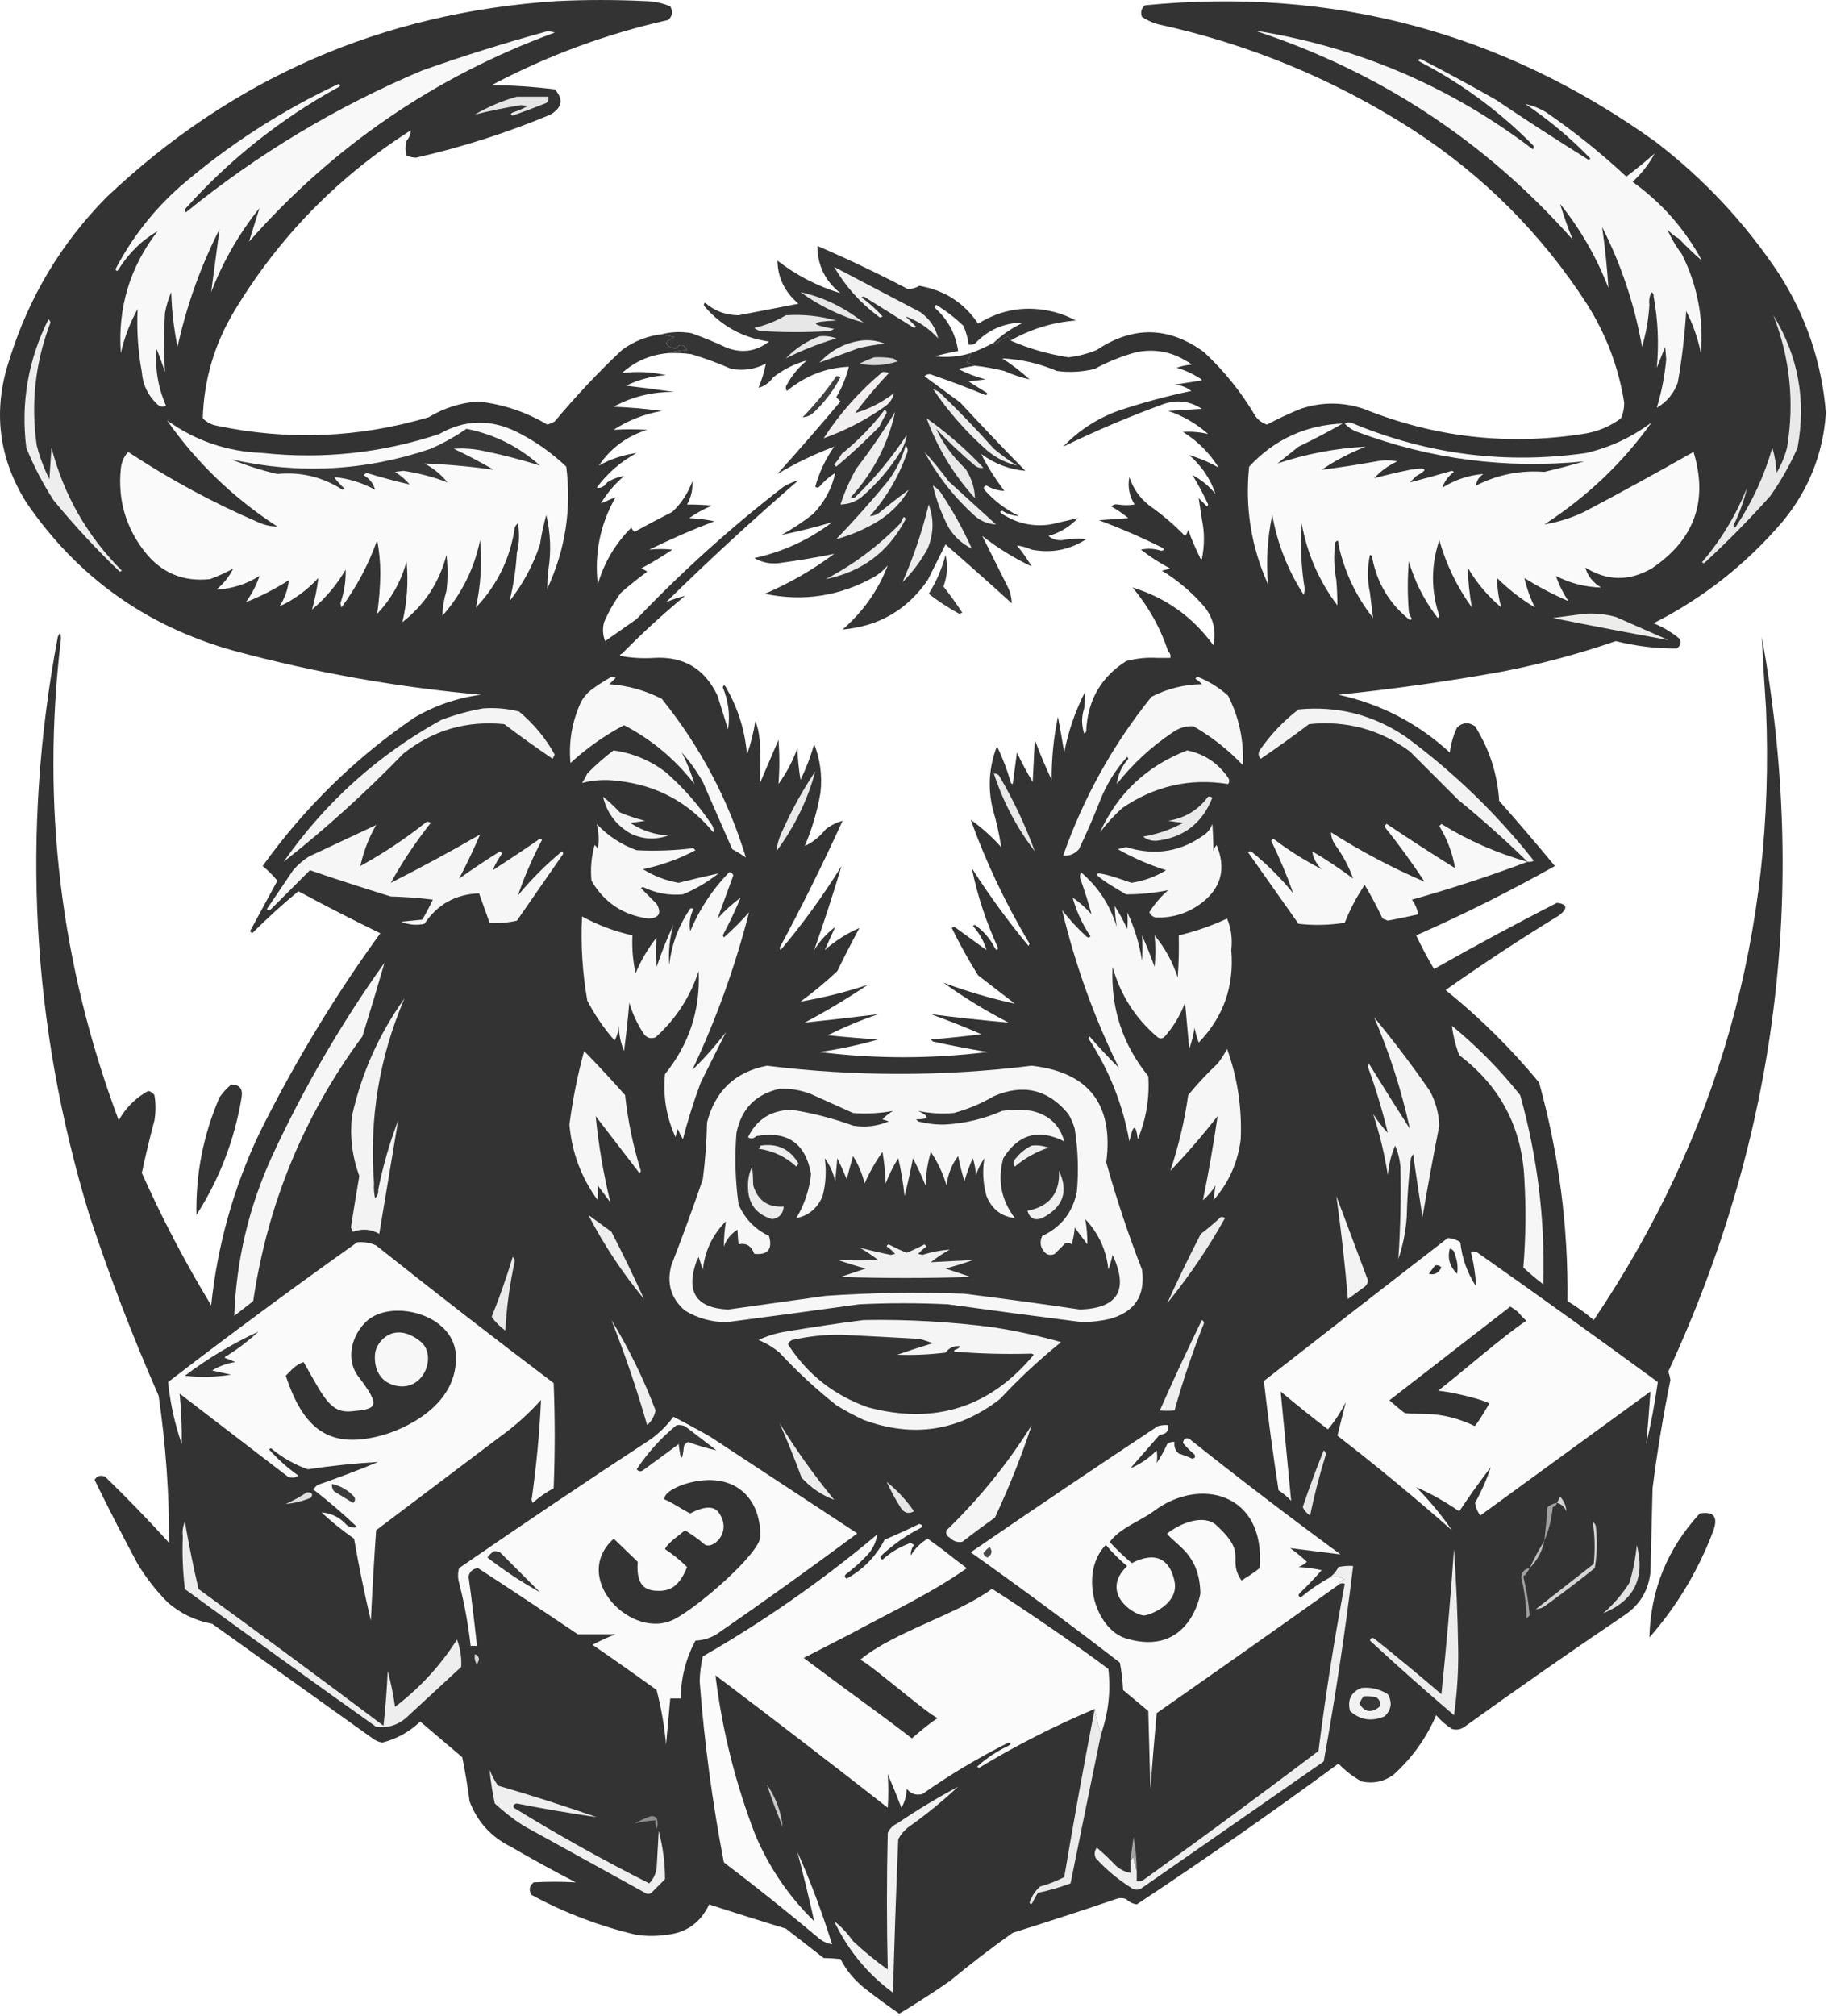 <?xml version="1.0" encoding="UTF-8" standalone="no"?>
<svg
   version="1.1"
   width="870"
   height="959"
   style="clip-rule:evenodd;fill-rule:evenodd;image-rendering:optimizeQuality;shape-rendering:geometricPrecision;text-rendering:geometricPrecision"
   id="svg138"
   xml:space="preserve"
   xmlns="http://www.w3.org/2000/svg"
   xmlns:svg="http://www.w3.org/2000/svg"><defs
     id="defs138" /><rect
     style="clip-rule:evenodd;fill:#ffffff;fill-opacity:1;fill-rule:evenodd;stroke-width:2.078;stroke-linecap:round;stroke-linejoin:bevel;paint-order:stroke fill markers;image-rendering:optimizeQuality;shape-rendering:geometricPrecision;text-rendering:geometricPrecision"
     id="rect1"
     width="870"
     height="959"
     x="1.4203255e-07"
     y="0" /><path
     fill="#333333"
     d="m 315.002,159 c 1.982,0.495 3.982,0.995 6,1.5 -5.229,2.08 -5.063,3.913 0.5,5.5 1.873,-2.512 3.707,-2.346 5.5,0.5 -3.195,0.181 -6.195,0.681 -9,1.5 -8.415,0.708 -15.748,3.875 -22,9.5 7.023,-0.933 14.023,-0.6 21,1 -6.72,0.407 -13.053,2.074 -19,5 7.681,0.891 15.347,1.891 23,3 -10.298,-0.208 -19.965,2.126 -29,7 7.702,0.294 15.369,0.96 23,2 -8.294,1.431 -15.96,4.431 -23,9 5.307,-0.359 10.641,-0.359 16,0 -9.667,2.996 -17.334,8.663 -23,17 5.552,-3.098 11.552,-5.098 18,-6 -7.576,4.114 -13.91,9.614 -19,16.5 1.874,0.406 3.54,-0.428 5,-2.5 2.558,-1.626 5.225,-2.626 8,-3 -4.418,3.747 -8.084,8.08 -11,13 2.333,-1 4.667,-2 7,-3 -7.341,12.862 -10.174,26.695 -8.5,41.5 3.04,-10.421 8.373,-19.421 16,-27 0.308,0.808 0.808,1.475 1.5,2 5.955,-3.262 11.955,-6.429 18,-9.5 4.286,-4.064 7.452,-8.897 9.5,-14.5 0.282,3.876 -0.551,7.543 -2.5,11 3.83,0.009 7.83,0.175 12,0.5 -3.9,1.565 -7.566,3.565 -11,6 4.041,0.173 8.041,0.673 12,1.5 -10.53,4.011 -20.863,8.511 -31,13.5 3.621,-0.405 7.287,-0.405 11,0 -4.834,3.252 -9.834,6.252 -15,9 1.124,0.249 2.124,0.749 3,1.5 -4.311,3.143 -8.478,6.477 -12.5,10 -3.172,4.341 -5.839,9.008 -8,14 -0.821,3.054 -0.655,6.054 0.5,9 5,-3.5 10,-7 15,-10.5 21.841,-22.851 45.175,-43.851 70,-63 2.359,-1.358 4.693,-2.358 7,-3 -21.57,18.635 -42.57,37.968 -63,58 2.866,-1.259 5.866,-2.259 9,-3 -10.522,8.692 -20.522,17.859 -30,27.5 -0.543,0.06 -0.876,0.393 -1,1 5.292,0.995 10.625,1.328 16,1 14.231,-0.945 24.397,5.055 30.5,18 1.667,5.333 3.333,10.667 5,16 1.035,-6.925 0.202,-13.592 -2.5,-20 0.346,-1.196 0.846,-1.196 1.5,0 5.756,9.932 9.089,20.599 10,32 1.841,-5.203 3.174,-10.536 4,-16 1.127,2.877 1.794,5.877 2,9 0.55,7.053 0.55,14.053 0,21 3.008,-7.034 6.008,-14.034 9,-21 0.55,7.053 0.55,14.053 0,21 3.779,-5.223 6.779,-10.89 9,-17 0.171,5.033 0.671,10.033 1.5,15 2.655,-5.462 4.821,-11.128 6.5,-17 2.86,7.361 3.86,15.028 3,23 -1.5,8.83 -4,17.33 -7.5,25.5 3.783,-1.748 7.116,-4.414 10,-8 2.534,-1.934 5.201,-3.268 8,-4 -9.329,20.491 -19.329,40.657 -30,60.5 0.167,0.333 0.333,0.667 0.5,1 10.646,-12.626 20.312,-25.959 29,-40 -4.028,13.451 -8.362,26.785 -13,40 2.652,-4.317 5.985,-7.984 10,-11 -1.667,3.667 -3.333,7.333 -5,11 5.082,-4.466 10.582,-7.966 16.5,-10.5 -3.628,6.755 -7.128,13.588 -10.5,20.5 -5.542,5.211 -11.375,10.044 -17.5,14.5 10.882,-1.851 21.549,-4.517 32,-8 -9.669,6.503 -19.669,12.503 -30,18 11.698,-1.229 23.365,-2.562 35,-4 -8.26,2.799 -16.26,6.132 -24,10 7.984,0.856 15.984,1.523 24,2 -9.122,2.635 -18.455,4.635 -28,6 26.665,3.3 53.331,3.3 80,0 -8.717,-1.453 -17.384,-3.119 -26,-5 -0.333,-0.333 -0.667,-0.667 -1,-1 8.027,-0.605 16.027,-1.438 24,-2.5 -7.879,-3.438 -15.879,-6.605 -24,-9.5 12.298,1.579 24.631,2.912 37,4 -10.802,-5.568 -21.135,-11.901 -31,-19 11.064,4.131 22.397,7.464 34,10 -5.833,-4.5 -11.667,-9 -17.5,-13.5 -4.547,-7.258 -8.714,-14.758 -12.5,-22.5 0.667,-0.667 1.333,-0.667 2,0 4.833,3.5 9.667,7 14.5,10.5 -1.2,-4.218 -3.366,-8.051 -6.5,-11.5 0.333,-0.167 0.667,-0.333 1,-0.5 4.072,2.904 7.239,6.571 9.5,11 0.654,1.196 1.154,1.196 1.5,0 -5.64,-12.257 -9.806,-24.923 -12.5,-38 8.227,12.894 17.227,25.227 27,37 0.167,-0.333 0.333,-0.667 0.5,-1 -11.363,-19.045 -20.697,-38.712 -28,-59 5.28,3.778 10.114,8.111 14.5,13 -0.886,-6.018 -2.22,-12.018 -4,-18 -2.462,-10.24 -1.796,-20.24 2,-30 2.621,5.473 4.787,11.14 6.5,17 0.06,0.543 0.393,0.876 1,1 0.667,-5.151 1.334,-10.151 2,-15 2.218,4.767 4.718,9.434 7.5,14 0.333,-6.667 0.667,-13.333 1,-20 2.391,6.449 5.058,12.782 8,19 -0.043,-10.131 0.957,-20.131 3,-30 1.081,5.649 2.081,11.316 3,17 1.94,-10.153 5.273,-19.819 10,-29 -0.083,2.619 -0.25,5.286 -0.5,8 -1.309,3.851 -1.309,7.851 0,12 0.798,-0.457 1.131,-1.124 1,-2 0.833,-14.18 7.166,-25.014 19,-32.5 4.901,-1.325 9.901,-1.825 15,-1.5 2,0 4,0 6,0 0.237,-1.291 -0.096,-2.291 -1,-3 -3.707,-11.247 -9.374,-21.414 -17,-30.5 15.846,4.831 28.679,13.997 38.5,27.5 1.406,-6.641 0.073,-12.641 -4,-18 -5.974,-6.985 -12.808,-12.818 -20.5,-17.5 1.333,-0.333 2.667,-0.667 4,-1 -4.915,-2.575 -9.581,-5.575 -14,-9 3.213,-0.703 6.379,-0.536 9.5,0.5 1.722,-0.111 1.888,-0.611 0.5,-1.5 -9.767,-4.884 -19.767,-9.217 -30,-13 4.667,-0.333 9.333,-0.667 14,-1 -2.522,-2.09 -5.188,-3.924 -8,-5.5 0.709,-0.904 1.709,-1.237 3,-1 2.79,0.449 5.456,0.449 8,0 -2.55,-4.019 -3.383,-8.352 -2.5,-13 1.814,5.464 4.98,9.964 9.5,13.5 6.133,4.301 11.8,9.134 17,14.5 0.751,-0.876 1.251,-1.876 1.5,-3 1.537,4.439 3.37,8.773 5.5,13 0.06,0.543 0.393,0.876 1,1 1.317,-6.488 1.317,-12.822 0,-19 -0.527,-3.409 -1.027,-6.742 -1.5,-10 1.333,1.333 2.667,2.667 4,4 0.167,-0.333 0.333,-0.667 0.5,-1 -2.329,-5.005 -4.829,-9.672 -7.5,-14 4.248,2.243 7.914,5.243 11,9 -2.428,-7.139 -6.595,-13.305 -12.5,-18.5 4.96,1.484 9.626,3.484 14,6 -4.333,-7 -10,-12.667 -17,-17 4.116,-0.294 8.116,0.039 12,1 -5.58,-4.957 -11.913,-8.624 -19,-11 5.333,-0.333 10.667,-0.667 16,-1 -5.964,-3.87 -12.297,-4.537 -19,-2 -16.186,5.939 -31.852,12.606 -47,20 7.315,-7.633 15.982,-13.3 26,-17 11.486,-3.863 23.153,-7.03 35,-9.5 -2.358,-1.787 -5.025,-2.787 -8,-3 4.184,-0.666 8.518,-1.333 13,-2 -0.124,-0.607 -0.457,-0.94 -1,-1 -3.38,-2.24 -7.046,-3.907 -11,-5 2.131,-0.814 4.464,-1.314 7,-1.5 -0.544,-0.717 -1.211,-1.217 -2,-1.5 -7.315,-4.651 -15.315,-6.151 -24,-4.5 -6.958,1.876 -13.625,4.543 -20,8 -5.931,1.471 -11.931,1.804 -18,1 -8.35,-3.589 -17.017,-5.589 -26,-6 4.618,2.95 8.952,6.284 13,10 -4.026,-0.897 -8.026,-2.231 -12,-4 -4.622,-1.156 -9.289,-1.99 -14,-2.5 -1.109,-0.79 -2.442,-1.29 -4,-1.5 1.082,-1.33 1.749,-2.83 2,-4.5 3.786,-1.393 7.452,-3.059 11,-5 -0.065,0.438 0.101,0.772 0.5,1 1.828,-1.581 3.828,-2.915 6,-4 0.717,0.544 1.217,1.211 1.5,2 8.182,3.698 17.349,6.364 27.5,8 4.648,-0.548 9.148,-1.715 13.5,-3.5 17.24,-11.545 34.24,-11.212 51,1 9.685,9.011 17.852,19.178 24.5,30.5 1.439,1.948 3.272,3.281 5.5,4 5.177,-2.754 10.51,-5.254 16,-7.5 10,-3.333 20,-3.333 30,0 33.547,13.505 68.214,17.505 104,12 6.866,-0.951 13.033,-3.451 18.5,-7.5 1.036,-2.37 1.536,-4.87 1.5,-7.5 -2.671,-16.678 -8.504,-32.178 -17.5,-46.5 -21.833,-33.833 -49.667,-61.667 -83.5,-83.5 -37.264,-23.872 -77.597,-40.538 -121,-50 -2.696,-0.765 -5.196,-1.931 -7.5,-3.5 -0.825,-2.201 -0.325,-4.034 1.5,-5.5 89.336,-8.752 170.336,12.914 243,65 22.999,17.662 42.499,38.495 58.5,62.5 13.068,20.299 20.568,42.465 22.5,66.5 -1.349,19.386 -8.182,36.552 -20.5,51.5 -17.291,20.297 -37.791,36.464 -61.5,48.5 4.581,1.871 8.748,4.371 12.5,7.5 0.711,1.867 0.211,3.367 -1.5,4.5 -9.802,0.066 -19.469,-1.1 -29,-3.5 -17.674,6.085 -35.674,10.918 -54,14.5 -25.858,4.649 -51.858,8.316 -78,11 20.214,4.439 37.881,13.606 53,27.5 0.523,-4.21 1.69,-8.21 3.5,-12 2.707,-2.386 5.54,-2.552 8.5,-0.5 6.824,10.807 10.657,22.64 11.5,35.5 9.021,10.186 17.854,20.52 26.5,31 -21.539,12.103 -43.539,23.103 -66,33 2.592,5.52 5.425,10.853 8.5,16 19.238,-10.885 38.738,-21.385 58.5,-31.5 4.963,0.61 5.296,2.61 1,6 -18.429,11.277 -36.429,23.111 -54,35.5 16.289,13.122 31.122,27.788 44.5,44 9.416,33.993 13.916,68.66 13.5,104 4.431,2.632 8.598,5.632 12.5,9 59.2,-87.771 86.533,-184.771 82,-291 -0.791,-11.355 -1.457,-22.689 -2,-34 22.053,121.185 7.22,237.685 -44.5,349.5 0.46,1.301 0.794,2.634 1,4 -3.479,17.063 -6.313,34.23 -8.5,51.5 -0.333,13.333 -0.667,26.667 -1,40 -0.974,8.781 -5.141,15.615 -12.5,20.5 -25.61,17.277 -50.943,34.944 -76,53 -1.865,1.301 -3.865,1.635 -6,1 -2.795,-1.793 -5.295,-3.96 -7.5,-6.5 -4.75,11 -11.583,20.5 -20.5,28.5 -4.56,3.174 -9.56,4.174 -15,3 -4.095,-2.259 -7.762,-5.093 -11,-8.5 -31.449,23.114 -63.449,45.448 -96,67 -1.941,-0.304 -3.607,-1.137 -5,-2.5 -1.667,-0.667 -3.333,-0.667 -5,0 -16.26,5.531 -32.594,10.864 -49,16 -10.285,7.284 -20.285,14.95 -30,23 -7.869,5.43 -15.869,10.597 -24,15.5 -5.782,-3.94 -11.449,-8.107 -17,-12.5 -4.613,-3.775 -8.28,-8.275 -11,-13.5 -2.557,-0.282 -5.223,-0.449 -8,-0.5 -6,-4.667 -12,-9.333 -18,-14 -12.242,-3.711 -24.409,-7.544 -36.5,-11.5 -4.063,8.727 -10.896,13.56 -20.5,14.5 -4.667,0.667 -9.333,0.667 -14,0 -17.535,-4.103 -34.201,-10.436 -50,-19 -1.435,-2.267 -1.102,-4.267 1,-6 6.689,-0.378 13.356,-0.378 20,0 -10.462,-5.398 -20.795,-11.065 -31,-17 -9.312,-4.644 -15.812,-11.81 -19.5,-21.5 -0.922,-7.049 -2.089,-14.049 -3.5,-21 -6.667,-5.667 -13.333,-11.333 -20,-17 -5.102,4.886 -11.102,8.219 -18,10 -1.438,-0.219 -2.771,-0.719 -4,-1.5 -25.667,-18.333 -51.333,-36.667 -77,-55 -7.917,-1.459 -14.917,-4.793 -21,-10 -5.596,-5.593 -10.43,-11.76 -14.5,-18.5 -7.104,-13.208 -13.937,-26.542 -20.5,-40 1.193,-1.884 2.859,-2.384 5,-1.5 10.53,10.196 20.697,20.696 30.5,31.5 0.057,-23.439 -1.61,-46.773 -5,-70 -12.371,-28.108 -23.371,-56.774 -33,-86 -27.533,-90.456 -32.533,-182.122 -15,-275 1.003,-2.435 1.503,-2.102 1.5,1 -9.412,78.612 -0.245,154.945 27.5,229 3.346,-6.013 8.013,-10.679 14,-14 1.261,0.259 2.261,0.926 3,2 0.667,4 0.667,8 0,12 -2.241,8.366 -4.241,16.699 -6,25 9.71,21.757 20.71,42.757 33,63 2.998,-28.659 10.665,-55.992 23,-82 16.584,-33.375 35.751,-65.042 57.5,-95 -13.121,-6.394 -26.121,-13.061 -39,-20 -7.631,6.296 -14.964,12.962 -22,20 -0.333,-0.333 -0.667,-0.667 -1,-1 4.35,-8.037 8.684,-16.037 13,-24 -2.097,-2.553 -4.43,-4.886 -7,-7 19.896,-27.73 43.896,-51.23 72,-70.5 9.912,-5.859 20.578,-9.526 32,-11 -39.963,-3.549 -79.296,-10.549 -118,-21 -41.52,-11.649 -74.354,-35.149 -98.5,-70.5 -13.336,-21.361 -16.003,-44.028 -8,-68 9.163,-29.464 24.496,-55.131 46,-77 59.934,-56.865 131.434,-88.032 214.5,-93.5 14,-0.667 28,-0.667 42,0 4.191,0.074 8.191,0.907 12,2.5 1.41,2.449 1.076,4.616 -1,6.5 -29.43,6.586 -57.43,16.92 -84,31 10.073,0.076 20.073,0.743 30,2 4.279,4.626 3.613,8.626 -2,12 -20.736,8.684 -42.069,15.518 -64,20.5 -1.6,-0.051 -3.1,-0.384 -4.5,-1 -0.667,-2.333 -0.667,-4.667 0,-7 1.289,-1.555 1.956,-3.221 2,-5 -34.76,22.093 -62.76,50.76 -84,86 -9.479,15.761 -14.479,32.761 -15,51 1.8,1.817 3.966,2.984 6.5,3.5 34.053,7.171 67.72,5.838 101,-4 7.258,-4.383 15.092,-6.883 23.5,-7.5 11.788,1.263 22.788,4.929 33,11 1.225,-0.362 2.391,-0.862 3.5,-1.5 9.99,-11.99 20.657,-23.323 32,-34 5.679,-4.171 12.013,-6.671 19,-7.5 z"
     id="path3" /><path
     fill="#f8f8f8"
     d="m 291.002,322 c 0.739,-0.131 1.406,0.036 2,0.5 -1,1 -2,2 -3,3 8.814,0.62 17.148,2.954 25,7 18.274,22.722 31.607,47.889 40,75.5 -2.083,-1.459 -4.25,-2.792 -6.5,-4 -4.667,-10.667 -9.333,-21.333 -14,-32 -2.843,-5.019 -6.176,-9.686 -10,-14 2.446,4.794 4.446,9.794 6,15 -9.188,-11.824 -20.355,-21.158 -33.5,-28 -9.249,4.88 -17.749,10.88 -25.5,18 -0.914,-10.099 0.753,-19.765 5,-29 1.122,-2.124 2.622,-3.957 4.5,-5.5 3.228,-2.44 6.561,-4.606 10,-6.5 z"
     id="path5" /><path
     fill="#f7f7f7"
     d="m 569.002,323 c 0.06,-0.543 0.393,-0.876 1,-1 5.388,2.11 10.221,5.11 14.5,9 5.249,10.406 7.583,21.406 7,33 -6.972,-7.31 -14.805,-13.477 -23.5,-18.5 -3.613,-0.208 -6.946,0.792 -10,3 -10.087,6.752 -18.921,14.918 -26.5,24.5 0.561,-4.489 2.394,-8.489 5.5,-12 -0.167,-0.333 -0.333,-0.667 -0.5,-1 -5.586,6.162 -9.919,13.162 -13,21 -3.058,7.783 -6.392,15.45 -10,23 -2.211,2.378 -4.711,3.378 -7.5,3 9.745,-27.668 23.745,-52.835 42,-75.5 7.523,-3.881 15.523,-5.881 24,-6 -0.873,-1.045 -1.873,-1.878 -3,-2.5 z"
     id="path6" /><path
     fill="#ededec"
     d="m 754.002,292 c 5.099,-0.325 10.099,0.175 15,1.5 8.333,3.667 16.667,7.333 25,11 -18.313,-3.325 -36.646,-6.825 -55,-10.5 5,-0.667 10,-1.333 15,-2 z"
     id="path9" /><path
     fill="#eeeeee"
     d="m 23.002,152 c 0.597,0.235 0.93,0.735 1,1.5 -7.241,18.945 -9.408,38.445 -6.5,58.5 1.438,5.543 3.438,10.876 6,16 0.333,-5 0.667,-10 1,-15 5.877,22.595 17.044,42.095 33.5,58.5 -0.333,0.167 -0.667,0.333 -1,0.5 -11.188,-10.721 -21.688,-22.055 -31.5,-34 -5.114,-7.893 -9.447,-16.226 -13,-25 -2.628,-21.364 0.872,-41.697 10.5,-61 z"
     id="path12" /><path
     fill="#fafafa"
     d="m 653.002,265 c -0.06,-0.543 -0.393,-0.876 -1,-1 -1.317,6.154 -1.317,12.154 0,18 0.456,4.084 0.956,8.084 1.5,12 -8.188,-10.377 -13.688,-22.044 -16.5,-35 0.107,-1.879 -0.393,-2.212 -1.5,-1 -0.819,6.181 -0.653,12.181 0.5,18 0.316,4.025 0.483,8.025 0.5,12 -8.759,-11.598 -14.426,-24.598 -17,-39 -0.725,10.556 -0.225,21.056 1.5,31.5 -0.167,0.833 -0.333,1.667 -0.5,2.5 -7.534,-11.589 -12.534,-24.256 -15,-38 -2.307,10.93 -2.973,21.93 -2,33 -8.025,-17.802 -11.025,-36.469 -9,-56 12.046,-12.941 26.88,-19.774 44.5,-20.5 -6.874,3.937 -13.874,7.603 -21,11 -3.333,2.667 -6.667,5.333 -10,8 13.566,-4.554 27.566,-7.221 42,-8 -7.41,2.872 -14.41,6.539 -21,11 8.64,-1.106 17.307,-2.439 26,-4 3.333,-0.667 6.667,-0.667 10,0 -4.198,1.933 -7.865,4.599 -11,8 5.529,-1.464 11.196,-2.797 17,-4 8.113,-1.355 9.113,-0.355 3,3 -1,1 -2,2 -3,3 6.608,-1.697 13.274,-3.531 20,-5.5 0.333,0.167 0.667,0.333 1,0.5 -2.774,2.064 -4.607,4.564 -5.5,7.5 6.038,-3.79 12.538,-5.957 19.5,-6.5 -2.138,1.422 -3.305,3.255 -3.5,5.5 10.17,-5.194 21.004,-7.361 32.5,-6.5 6.372,-1.51 12.705,-3.176 19,-5 -37.104,3.695 -73.104,-0.971 -108,-14 -2.344,-0.837 -4.344,-2.171 -6,-4 1.333,-0.667 2.667,-0.667 4,0 35.749,14.792 72.749,19.459 111,14 11.379,-2.691 21.713,-7.524 31,-14.5 -13.638,19.125 -30.638,35.292 -51,48.5 6.531,-1.083 12.864,-3.083 19,-6 17.494,-9.246 34.827,-18.746 52,-28.5 7.088,23.346 0.421,41.846 -20,55.5 -10.7,6.103 -21.2,5.937 -31.5,-0.5 1.136,4.039 3.636,7.205 7.5,9.5 -7.551,-0.179 -14.717,-2.013 -21.5,-5.5 1.488,4.31 3.488,8.31 6,12 -7.284,-3.142 -14.284,-6.808 -21,-11 1.129,4.911 2.796,9.578 5,14 -6.543,-3.942 -12.543,-8.608 -18,-14 0.041,4.809 0.708,9.476 2,14 -6.461,-5.455 -11.794,-11.788 -16,-19 0.203,6.413 0.87,12.746 2,19 -7.033,-9.734 -12.2,-20.4 -15.5,-32 -3.999,11.994 -3.999,23.994 0,36 -0.346,1.196 -0.846,1.196 -1.5,0 -5.941,-7.882 -10.274,-16.549 -13,-26 -0.667,8 -0.667,16 0,24 0.309,1.266 0.809,2.433 1.5,3.5 -0.333,0.167 -0.667,0.333 -1,0.5 -9.737,-7.742 -15.737,-17.742 -18,-30 z"
     id="path13" /><path
     fill="#fafafa"
     d="m 261.002,271 c 1.378,-8.579 1.045,-17.245 -1,-26 -1.319,4.607 -2.319,9.273 -3,14 -3.214,9.756 -8.048,18.756 -14.5,27 1.857,-7.473 3.024,-15.14 3.5,-23 1.148,-4.481 1.315,-9.148 0.5,-14 -0.717,0.544 -1.217,1.211 -1.5,2 -2.168,14.668 -8.335,27.335 -18.5,38 2.309,-10.466 2.976,-21.133 2,-32 -2.832,13.664 -8.832,25.664 -18,36 0.136,-4.024 0.803,-8.024 2,-12 0.667,-5.667 0.667,-11.333 0,-17 -3.428,13.079 -10.428,23.746 -21,32 2.249,-9.464 2.916,-19.131 2,-29 -2.554,9.545 -7.221,17.878 -14,25 0.922,-6.237 1.422,-12.571 1.5,-19 0.013,-5.389 -0.487,-10.722 -1.5,-16 -4.094,11.523 -9.761,22.19 -17,32 -0.167,-0.667 -0.333,-1.333 -0.5,-2 1.81,-5.225 2.644,-10.558 2.5,-16 -4.206,7.212 -9.539,13.545 -16,19 1.404,-4.889 2.404,-9.889 3,-15 -5.449,5.825 -11.615,10.325 -18.5,13.5 2.518,-3.892 4.018,-8.059 4.5,-12.5 -6.62,4.225 -13.453,7.725 -20.5,10.5 2.89,-3.952 5.057,-8.119 6.5,-12.5 -6.304,3.949 -13.137,6.116 -20.5,6.5 3.388,-2.786 6.054,-6.119 8,-10 -3.374,1.846 -7.04,3.512 -11,5 -12.98,1.43 -23.48,-3.07 -31.5,-13.5 -8.794,-11.503 -12.46,-24.503 -11,-39 0.315,-3.136 1.482,-5.803 3.5,-8 19.645,12.99 40.312,24.157 62,33.5 2.93,1.318 5.93,1.985 9,2 -20.885,-13.557 -38.385,-30.39 -52.5,-50.5 13.513,9.727 28.68,14.894 45.5,15.5 28.702,3.049 56.702,0.049 84,-9 12.058,-6.885 24.391,-7.219 37,-1 8.664,4.333 16.497,9.833 23.5,16.5 2.555,20.235 -0.445,39.568 -9,58 -0.044,-2.975 0.123,-5.975 0.5,-9 z"
     id="path16" /><path
     fill="#383838"
     d="m 222.002,204 c 13.297,2.648 24.964,8.482 35,17.5 -8.763,-2.775 -17.763,-5.108 -27,-7 -4.643,-0.998 -9.31,-1.332 -14,-1 6.46,3.064 12.793,6.397 19,10 -10.937,-1.562 -21.937,-2.562 -33,-3 4.248,2.243 7.914,5.243 11,9 -6.675,-2.587 -13.675,-4.42 -21,-5.5 -1.333,0.167 -2.667,0.333 -4,0.5 2.653,1.655 4.986,3.655 7,6 -6.797,-1.576 -13.63,-3.409 -20.5,-5.5 -0.5,0.333 -1,0.667 -1.5,1 2.92,1.722 4.753,4.055 5.5,7 -6.268,-3.419 -12.768,-5.419 -19.5,-6 1.482,1.983 3.149,3.816 5,5.5 -0.333,0.167 -0.667,0.333 -1,0.5 -9.419,-6.08 -19.752,-8.58 -31,-7.5 -7.529,-1.732 -14.862,-4.065 -22,-7 32.079,7.265 63.746,5.599 95,-5 6.02,-2.673 11.687,-5.84 17,-9.5 z"
     id="path19" /><path
     fill="#e9e9e9"
     d="m 844.002,150 c 11.854,19.444 15.687,40.444 11.5,63 -3.56,8.121 -7.893,15.788 -13,23 -9.984,11.151 -20.484,21.818 -31.5,32 -0.333,-0.167 -0.667,-0.333 -1,-0.5 9.051,-10.586 16.218,-22.419 21.5,-35.5 -1.44,6.144 -3.606,12.144 -6.5,18 0.346,1.196 0.846,1.196 1.5,0 7.561,-11.456 13.228,-23.789 17,-37 1.19,3.881 1.857,7.881 2,12 2.219,-3.771 3.885,-7.771 5,-12 3.593,-21.653 1.427,-42.653 -6.5,-63 z"
     id="path22" /><path
     fill="#3b3b3b"
     d="m 450.002,264 c 1.238,4.931 0.904,9.931 -1,15 3.16,4.002 6.16,8.169 9,12.5 -0.5,0.167 -1,0.333 -1.5,0.5 -5.103,-2.798 -9.936,-5.965 -14.5,-9.5 3.625,-5.75 6.292,-11.917 8,-18.5 z"
     id="path24" /><path
     fill="#414141"
     d="m 398.002,179 c 0.739,-0.131 1.406,0.036 2,0.5 -3.364,6.387 -7.697,12.053 -13,17 -1.555,1.289 -3.221,1.956 -5,2 5.924,-6.083 11.257,-12.583 16,-19.5 z"
     id="path26" /><path
     fill="#363536"
     d="m 481.002,162 c -0.283,-0.789 -0.783,-1.456 -1.5,-2 -2.172,1.085 -4.172,2.419 -6,4 -0.399,-0.228 -0.565,-0.562 -0.5,-1 4.081,-3.886 8.748,-7.052 14,-9.5 -9.087,0.03 -16.754,3.364 -23,10 -0.948,0.483 -1.948,0.649 -3,0.5 -0.365,-3.125 -1.198,-6.125 -2.5,-9 -3.973,-3.818 -8.306,-7.151 -13,-10 -0.667,0.667 -0.667,1.333 0,2 5.878,5.422 9.378,12.089 10.5,20 -3.688,0.672 -7.355,1.505 -11,2.5 5.775,0.689 11.442,0.189 17,-1.5 -0.251,1.67 -0.918,3.17 -2,4.5 1.558,0.21 2.891,0.71 4,1.5 -2.666,0.433 -5.332,0.933 -8,1.5 4.108,2.116 8.441,3.783 13,5 -2.667,0.333 -5.333,0.667 -8,1 2.667,1.667 5.333,3.333 8,5 1.196,0.654 1.196,1.154 0,1.5 -8.216,-3.461 -16.55,-6.628 -25,-9.5 -1.444,-0.781 -2.777,-0.614 -4,0.5 5.667,4.167 11.333,8.333 17,12.5 10.179,11.011 20.512,21.845 31,32.5 -7.554,-0.638 -14.554,-3.304 -21,-8 2.882,5.844 6.549,11.678 11,17.5 -2.972,-0.052 -5.805,-0.886 -8.5,-2.5 -1.257,0.35 -1.591,1.017 -1,2 4.615,5.236 10.115,9.403 16.5,12.5 -2.796,-0.097 -5.463,-0.93 -8,-2.5 -1.196,0.346 -1.196,0.846 0,1.5 7.056,4.577 14.723,6.243 23,5 4.426,-1.041 8.759,-2.041 13,-3 -3.872,4.104 -8.539,6.938 -14,8.5 1.864,1.493 4.03,2.16 6.5,2 3.827,-0.739 7.66,-0.906 11.5,-0.5 -7.935,5.136 -16.602,6.803 -26,5 -2.344,-1.028 -4.677,-1.694 -7,-2 2.58,3.158 4.913,6.492 7,10 -8.233,-3.882 -16.066,-8.716 -23.5,-14.5 3.912,7.823 7.912,15.823 12,24 1.314,2.589 1.981,5.256 2,8 -10.406,-9.451 -20.906,-18.784 -31.5,-28 -2.818,5.636 -5.651,11.302 -8.5,17 -9.779,14.143 -23.279,21.976 -40.5,23.5 9.827,-8.556 16.993,-18.723 21.5,-30.5 -1.873,2.209 -4.04,4.042 -6.5,5.5 -16.381,9.145 -33.714,11.811 -52,8 11.784,-5.056 22.784,-11.389 33,-19 -8.886,1.809 -17.886,3.309 -27,4.5 -3.95,0.293 -7.616,-0.54 -11,-2.5 13.644,-2.985 25.978,-8.651 37,-17 -7.904,2.309 -15.904,4.309 -24,6 5.272,-2.941 10.272,-6.274 15,-10 5.398,-5.569 8.898,-12.069 10.5,-19.5 -2.795,1.793 -5.295,3.96 -7.5,6.5 -0.667,0.667 -1.333,0.667 -2,0 1.919,-6.838 4.919,-13.172 9,-19 -9.459,3.564 -18.459,7.897 -27,13 10.216,-11.377 20.216,-22.877 30,-34.5 -0.667,-0.667 -1.333,-1.333 -2,-2 2.683,-4.55 4.683,-9.384 6,-14.5 -10.803,0.395 -20.637,4.229 -29.5,11.5 -0.667,-1 -0.667,-2 0,-3 2.412,-4.416 5.578,-8.249 9.5,-11.5 -5.744,1.539 -11.078,4.205 -16,8 -1.901,2.613 -4.235,4.28 -7,5 1.571,-3.804 2.738,-7.638 3.5,-11.5 -5.18,2.703 -10.68,3.536 -16.5,2.5 -6.191,-2.73 -12.524,-5.063 -19,-7 -3.652,-0.499 -7.318,-0.665 -11,-0.5 2.805,-0.819 5.805,-1.319 9,-1.5 -1.793,-2.846 -3.627,-3.012 -5.5,-0.5 -5.563,-1.587 -5.729,-3.42 -0.5,-5.5 -2.018,-0.505 -4.018,-1.005 -6,-1.5 4.481,-1.148 9.148,-1.315 14,-0.5 5.781,2.057 11.447,4.39 17,7 7.257,2.676 13.924,1.676 20,-3 -12.248,-1.707 -22.415,-7.207 -30.5,-16.5 -0.667,-0.667 -0.667,-1.333 0,-2 4.589,3.96 9.922,5.96 16,6 9.499,-1.833 18.999,-3.666 28.5,-5.5 -6.501,-5.497 -9.834,-12.331 -10,-20.5 9.112,7.055 19.112,12.221 30,15.5 -7.292,-5.75 -10.959,-13.25 -11,-22.5 14.466,6.23 28.799,13.063 43,20.5 1.879,0.063 3.713,-0.437 5.5,-1.5 12.013,2.044 21.346,8.044 28,18 11.299,-7.015 23.465,-8.849 36.5,-5.5 3.527,0.951 6.86,2.284 10,4 -11.065,0.855 -21.398,4.022 -31,9.5 z"
     id="path28" /><path
     fill="#ececec"
     d="m 430.002,246 c 0.543,0.06 0.876,0.393 1,1 -8.117,15.559 -20.783,25.059 -38,28.5 13.245,-6.908 25.079,-15.741 35.5,-26.5 0.513,-1.027 1.013,-2.027 1.5,-3 z"
     id="path29" /><path
     fill="#efeeee"
     d="m 431.002,212 c 1.098,1.101 1.265,2.434 0.5,4 -3.918,11.007 -9.751,20.84 -17.5,29.5 1.779,-0.044 3.445,-0.711 5,-2 4.41,-3.621 8.91,-7.121 13.5,-10.5 -3.691,6.358 -8.858,11.525 -15.5,15.5 -6.099,3.559 -12.433,6.226 -19,8 8.538,-8.869 16.704,-18.036 24.5,-27.5 3.904,-5.142 6.738,-10.809 8.5,-17 z"
     id="path30" /><path
     fill="#efeeee"
     d="m 444.002,231 c 1.294,0.79 2.461,1.79 3.5,3 5.856,8.729 10.856,17.729 15,27 -4.616,-2.282 -8.283,-5.616 -11,-10 -3.354,-6.369 -5.854,-13.036 -7.5,-20 z"
     id="path31" /><path
     fill="#ededed"
     d="m 442.002,240 c 2.578,6.87 2.411,13.87 -0.5,21 -3.231,5.899 -7.231,11.232 -12,16 5.219,-11.827 9.385,-24.161 12.5,-37 z"
     id="path32" /><path
     fill="#eeedee"
     d="m 440.002,215 c 4.054,4.412 7.887,9.079 11.5,14 7.526,6.862 15.026,13.695 22.5,20.5 -3.702,-0.176 -7.035,-1.51 -10,-4 -9.826,-8.866 -17.826,-19.032 -24,-30.5 z"
     id="path33" /><path
     fill="#efeeef"
     d="m 426.002,196 c -3.307,15.105 -10.307,28.605 -21,40.5 0.667,0.667 1.333,0.667 2,0 9.298,-8.958 17.464,-18.791 24.5,-29.5 -0.374,2.775 -1.374,5.442 -3,8 -5.044,8.051 -11.211,15.217 -18.5,21.5 -2.938,2.257 -6.271,3.424 -10,3.5 1.932,-5.869 4.432,-11.536 7.5,-17 6.671,-8.682 12.837,-17.682 18.5,-27 z"
     id="path34" /><path
     fill="#e9e9e9"
     d="m 441.002,199 c 9.717,6.882 18.717,14.715 27,23.5 -1.408,0.315 -2.741,-0.018 -4,-1 -6.469,-5.468 -12.636,-11.301 -18.5,-17.5 3.344,7.054 8.011,13.387 14,19 2.883,4.473 4.383,9.14 4.5,14 -10.113,-11.129 -17.779,-23.796 -23,-38 z"
     id="path36" /><path
     fill="#eeeced"
     d="m 421.002,195 c 0.597,0.235 0.93,0.735 1,1.5 -1.287,2.071 -2.453,4.238 -3.5,6.5 -6.59,6.691 -13.423,13.025 -20.5,19 -0.333,-0.333 -0.667,-0.667 -1,-1 1.361,-1.528 2.528,-3.195 3.5,-5 7.707,-6.206 14.54,-13.206 20.5,-21 z"
     id="path37" /><path
     fill="#f1eff0"
     d="m 420.002,177 c 1.052,-0.149 2.052,0.017 3,0.5 -5.709,6.04 -11.043,12.374 -16,19 6.693,-1.931 12.859,-5.097 18.5,-9.5 -0.546,2.593 -2.046,4.76 -4.5,6.5 -9.092,6.377 -18.758,11.377 -29,15 7.742,-11.909 17.076,-22.409 28,-31.5 z"
     id="path38" /><path
     fill="#eeeeee"
     d="m 444.002,185 c 0.973,0.487 1.973,0.987 3,1.5 9.031,8.696 17.697,17.696 26,27 3.49,2.911 7.156,5.578 11,8 -5.109,-1.221 -9.775,-3.554 -14,-7 -10.014,-8.835 -18.681,-18.668 -26,-29.5 z"
     id="path39" /><path
     fill="#dadada"
     d="m 416.002,170 c 3.018,-0.165 6.018,0.002 9,0.5 0.808,0.308 1.475,0.808 2,1.5 -5.93,1.903 -11.93,2.237 -18,1 2.375,-1.16 4.708,-2.16 7,-3 z"
     id="path40" /><path
     fill="#e8e8e8"
     d="m 390.002,160 c 2.747,-0.313 5.414,0.02 8,1 -8.43,2.523 -16.43,5.689 -24,9.5 4.611,-4.792 9.944,-8.292 16,-10.5 z"
     id="path41" /><path
     fill="#ededed"
     d="m 410.002,162 c 3.875,-0.415 7.542,0.085 11,1.5 -4.031,0.481 -8.031,1.147 -12,2 -6.456,2.37 -12.789,4.703 -19,7 5.503,-5.916 12.17,-9.416 20,-10.5 z"
     id="path42" /><path
     fill="#e7e7e7"
     d="m 374.002,150 c 8.185,-0.55 16.185,0.284 24,2.5 -12.562,0.528 -12.895,1.862 -1,4 -0.667,0.333 -1.333,0.667 -2,1 -11,0.667 -22,0.667 -33,0 -1.124,-0.249 -2.124,-0.749 -3,-1.5 5.408,-1.241 10.408,-3.241 15,-6 z"
     id="path43" /><path
     fill="#e7e7e7"
     d="m 381.002,139 c 10.82,2.372 20.82,7.206 30,14.5 -10.826,-3.005 -20.826,-7.838 -30,-14.5 z"
     id="path44" /><path
     fill="#f2f2f2"
     d="m 397.002,127 c 13.613,7.141 27.28,14.308 41,21.5 4.511,3.237 7.345,7.404 8.5,12.5 -4.467,-4.846 -9.633,-8.346 -15.5,-10.5 1.667,1.667 3.333,3.333 5,5 -0.333,0.167 -0.667,0.333 -1,0.5 -8,-5 -16,-10 -24,-15 -0.333,0.167 -0.667,0.333 -1,0.5 3.632,2.63 6.965,5.63 10,9 -0.667,0.667 -1.333,0.667 -2,0 -8.656,-6.482 -15.656,-14.316 -21,-23.5 z"
     id="path45" /><path
     fill="#e6e6e6"
     d="m 246.002,46 c 5,0 10,0 15,0 0.219,1.175 -0.114,2.175 -1,3 -5.327,2.126 -10.66,4.126 -16,6 -1.196,-0.346 -1.196,-0.846 0,-1.5 2.449,-0.725 4.783,-1.725 7,-3 -1,-0.167 -2,-0.333 -3,-0.5 -7.493,1.211 -14.827,2.711 -22,4.5 6.393,-3.734 13.06,-6.567 20,-8.5 z"
     id="path46" /><path
     fill="#f8f8f8"
     d="m 260.002,15 c 1.373,-0.157 2.707,0.01 4,0.5 -56.928,20.878 -105.428,54.044 -145.5,99.5 1.667,-5.333 3.333,-10.667 5,-16 -9.697,12.063 -17.364,25.396 -23,40 1.335,-10.012 2.668,-20.012 4,-30 -9.05,17.815 -15.716,36.482 -20,56 -1.756,-8.578 -2.756,-17.245 -3,-26 -1.371,3.16 -2.371,6.494 -3,10 -0.519,9.365 -0.519,18.698 0,28 -1.18,-3.717 -2.513,-7.384 -4,-11 -0.779,9.385 0.721,18.385 4.5,27 -1.561,0.847 -3.061,0.514 -4.5,-1 -4.208,-4.085 -6.541,-9.085 -7,-15 -1.834,-9.976 -2.5,-19.976 -2,-30 -3.652,6.621 -6.318,13.621 -8,21 -1.521,-21.6 4.312,-40.933 17.5,-58 -7.337,4.16 -13.504,10.16 -18.5,18 -0.654,1.196 -1.154,1.196 -1.5,0 7.854,-15.031 18.187,-28.198 31,-39.5 22.712,-19.515 47.712,-35.682 75,-48.5 1.196,0.346 1.196,0.846 0,1.5 -27.381,15.041 -51.548,34.207 -72.5,57.5 -0.667,0.667 -0.667,1.333 0,2 34.154,-27.766 71.654,-50.266 112.5,-67.5 19.566,-6.913 39.233,-13.08 59,-18.5 z"
     id="path48" /><path
     fill="#f8f8f8"
     d="m 787.002,141 c 0.131,-0.876 -0.202,-1.543 -1,-2 -0.966,1.896 -1.299,3.896 -1,6 -0.413,6.815 -1.58,13.482 -3.5,20 -3.537,-19.944 -9.87,-38.944 -19,-57 1.371,9.604 2.371,19.271 3,29 -5.617,-14.575 -13.284,-27.908 -23,-40 1.721,5.774 3.721,11.44 6,17 -41.482,-46.8 -91.982,-79.967 -151.5,-99.5 49.005,7.759 93.172,26.593 132.5,56.5 0.667,-0.667 0.667,-1.333 0,-2 -15.786,-15.973 -33.62,-29.139 -53.5,-39.5 -1.196,-0.654 -1.196,-1.154 0,-1.5 12.16,6.246 24.16,12.746 36,19.5 14.496,9.749 29.163,19.249 44,28.5 0.333,-0.167 0.667,-0.333 1,-0.5 -9.455,-9.795 -19.789,-18.462 -31,-26 3.447,0.712 6.781,2.046 10,4 13.389,9.217 26.056,19.384 38,30.5 4.645,-3.477 9.145,-7.144 13.5,-11 -2.595,4.932 -6.095,9.432 -10.5,13.5 13.903,9.993 24.903,22.493 33,37.5 -3.466,-2.948 -7.133,-6.448 -11,-10.5 -2.124,-1.122 -3.957,-2.622 -5.5,-4.5 1.751,4.145 4.084,8.145 7,12 7.365,14.823 10.365,30.49 9,47 -1.415,-6.997 -3.748,-13.664 -7,-20 -0.677,11.418 -2.011,22.752 -4,34 -1.858,5.195 -5.192,9.195 -10,12 2.262,-7.406 3.762,-15.073 4.5,-23 -0.167,-2 -0.333,-4 -0.5,-6 -1.333,3.333 -2.667,6.667 -4,10 1.096,-11.407 0.596,-22.74 -1.5,-34 z"
     id="path49" /><path
     fill="#f3f3f3"
     d="m 727.002,410 c -10.478,-10.268 -21.478,-20.101 -33,-29.5 -7.667,-7.667 -15.333,-15.333 -23,-23 -14.246,-10.493 -30.246,-14.827 -48,-13 -7.527,5.694 -15.194,11.194 -23,16.5 -1.114,-1.223 -1.281,-2.556 -0.5,-4 5.126,-7.46 11.293,-13.96 18.5,-19.5 18.565,-1.775 35.565,2.558 51,13 22.924,16.923 43.257,36.59 61,59 -0.948,0.483 -1.948,0.649 -3,0.5 z"
     id="path51" /><path
     fill="#f6f6f6"
     d="m 292.002,357 c 9.256,1.295 17.59,4.795 25,10.5 8.226,7.227 15.393,15.393 21.5,24.5 0.982,1.259 1.315,2.592 1,4 -11.719,-14.28 -26.885,-22.447 -45.5,-24.5 -5.854,-0.778 -11.52,-0.445 -17,1 0.96,-1.419 1.793,-2.919 2.5,-4.5 3.958,-4.037 8.124,-7.704 12.5,-11 z"
     id="path53" /><path
     fill="#f6f6f6"
     d="m 565.002,357 c 8.171,1.679 14.671,6.012 19.5,13 0.667,1 0.667,2 0,3 -18.187,-2.915 -35.02,0.918 -50.5,11.5 -3.869,3.534 -7.369,7.367 -10.5,11.5 8.443,-18.606 22.277,-31.606 41.5,-39 z"
     id="path54" /><path
     fill="#f4f4f4"
     d="m 230.002,337 c 5.79,-0.404 11.456,0.096 17,1.5 7.019,5.839 12.685,12.673 17,20.5 -0.333,0.667 -0.667,1.333 -1,2 -7.806,-5.306 -15.473,-10.806 -23,-16.5 -17.962,-1.788 -33.962,2.879 -48,14 -18.288,18.83 -37.288,35.997 -57,51.5 19.845,-28.352 44.845,-50.852 75,-67.5 6.618,-2.485 13.285,-4.318 20,-5.5 z"
     id="path55" /><path
     fill="#e9e9e9"
     d="m 388.002,367 c -3.615,13.572 -9.782,26.238 -18.5,38 0.361,-3.424 1.361,-6.758 3,-10 4.432,-9.875 9.599,-19.209 15.5,-28 z"
     id="path56" /><path
     fill="#e9e9e9"
     d="m 473.002,368 c 0.996,-0.086 1.829,0.248 2.5,1 6.786,11.568 12.453,23.568 17,36 -8.599,-11.197 -15.099,-23.53 -19.5,-37 z"
     id="path57" /><path
     fill="#f3f3f3"
     d="m 287.002,379 c 2.797,2.295 5.464,4.795 8,7.5 3.892,1.64 7.892,2.973 12,4 -2.333,0.333 -4.667,0.667 -7,1 5.441,3.591 11.441,5.591 18,6 -6.084,2.174 -12.084,1.841 -18,-1 -6.909,-4.055 -11.243,-9.889 -13,-17.5 z"
     id="path58" /><path
     fill="#eaeaea"
     d="m 575.002,379 c 0.739,-0.131 1.406,0.036 2,0.5 -4.777,12.114 -13.61,18.947 -26.5,20.5 -2.47,0.16 -4.636,-0.507 -6.5,-2 6.703,-1.092 13.036,-3.259 19,-6.5 -2.333,-0.333 -4.667,-0.667 -7,-1 7.965,-1.308 14.298,-5.142 19,-11.5 z"
     id="path59" /><path
     fill="#f6f6f6"
     d="m 203.002,391 c 0.739,-0.131 1.406,0.036 2,0.5 -7.351,9.316 -13.685,18.816 -19,28.5 14.406,-7.285 28.573,-14.952 42.5,-23 -3.077,7.152 -6.41,14.152 -10,21 6.364,-4.529 12.864,-8.863 19.5,-13 0.333,0.333 0.667,0.667 1,1 -1.887,2.653 -3.387,5.319 -4.5,8 7.586,-4.876 15.086,-9.876 22.5,-15 0.333,0.167 0.667,0.333 1,0.5 -4.576,8.638 -8.41,17.472 -11.5,26.5 6.333,-7.667 13.333,-14.667 21,-21 0.667,0.667 0.667,1.333 0,2 -7.167,10.333 -14.333,20.667 -21.5,31 -4.283,0.992 -8.616,1.326 -13,1 -1.667,-4.667 -3.333,-9.333 -5,-14 -11.19,0.426 -19.856,5.259 -26,14.5 -3.795,0.837 -7.461,0.504 -11,-1 3.333,-0.333 6.667,-0.667 10,-1 1.779,-3.056 3.446,-6.223 5,-9.5 -6.642,-0.831 -13.309,-1.331 -20,-1.5 -12.884,-3.961 -25.718,-8.128 -38.5,-12.5 -6.127,6.127 -12.294,12.294 -18.5,18.5 -0.667,0.667 -1.333,0.667 -2,0 4.167,-6.167 8.333,-12.333 12.5,-18.5 2.205,-2.54 4.705,-4.707 7.5,-6.5 10.81,-5.076 21.477,-10.076 32,-15 -3.531,6.208 -6.031,12.708 -7.5,19.5 11.168,-6.155 21.668,-13.155 31.5,-21 z"
     id="path60" /><path
     fill="#f7f7f7"
     d="m 577.002,392 c 0.303,4.145 0.47,8.479 0.5,13 0.249,-1.124 0.749,-2.124 1.5,-3 4.641,11.102 2.308,20.269 -7,27.5 -6.546,4.96 -13.879,7.294 -22,7 -1.41,-0.368 -2.41,-1.201 -3,-2.5 2.438,-3.942 5.438,-7.442 9,-10.5 -6.564,1.314 -13.23,1.98 -20,2 -19.273,-11.06 -18.44,-12.893 2.5,-5.5 5.93,-0.92 11.43,-2.92 16.5,-6 -8.037,-2.519 -15.704,-5.853 -23,-10 1.333,-0.333 2.667,-0.667 4,-1 13.869,4.361 26.536,2.194 38,-6.5 1.383,-1.271 2.383,-2.771 3,-4.5 z"
     id="path61" /><path
     fill="#f8f8f8"
     d="m 727.002,410 c -17.97,6.751 -36.303,12.751 -55,18 1.52,2.162 2.52,4.495 3,7 -4.805,1.061 -9.639,2.061 -14.5,3 -0.833,-0.333 -1.667,-0.667 -2.5,-1 -2.593,-5.523 -5.427,-10.857 -8.5,-16 -3.822,5.615 -6.989,11.615 -9.5,18 -7.311,1.165 -14.644,1.331 -22,0.5 -8,-11.333 -16,-22.667 -24,-34 0.667,-0.667 1.333,-0.667 2,0 7.167,5.833 13.667,12.333 19.5,19.5 -2.981,-8.412 -6.481,-16.745 -10.5,-25 0.333,-0.333 0.667,-0.667 1,-1 7.383,5.603 15.05,10.436 23,14.5 -2.498,-2.448 -3.998,-5.281 -4.5,-8.5 6.758,3.961 13.258,8.295 19.5,13 -1.9,-5.45 -4.733,-10.783 -8.5,-16 -1.301,-1.902 -1.968,-3.902 -2,-6 14.3,9.064 29.134,16.898 44.5,23.5 -5.78,-8.78 -11.946,-17.28 -18.5,-25.5 -0.688,-0.832 -0.521,-1.498 0.5,-2 10.699,7.197 21.532,14.197 32.5,21 -1.186,-7.047 -3.686,-13.713 -7.5,-20 0.333,-0.333 0.667,-0.667 1,-1 12.833,7.917 26.5,13.917 41,18 z"
     id="path62" /><path
     fill="#f7f7f7"
     d="m 284.002,392 c 5.31,5.66 11.644,9.826 19,12.5 9.063,0.462 18.063,0.128 27,-1 0.333,0.333 0.667,0.667 1,1 -7.921,4.196 -16.255,7.196 -25,9 5.225,3.277 10.891,5.444 17,6.5 6.398,-1.642 12.731,-3.142 19,-4.5 -5.205,4.103 -10.872,7.437 -17,10 -6.639,0.591 -12.972,-0.575 -19,-3.5 -0.333,0.167 -0.667,0.333 -1,0.5 2.5,2.5 5,5 7.5,7.5 2.533,4.476 1.199,6.81 -4,7 -11.965,-1.644 -20.965,-7.644 -27,-18 -0.565,-5.748 -0.065,-11.415 1.5,-17 0.692,0.525 1.192,1.192 1.5,2 0.694,-4.054 0.527,-8.054 -0.5,-12 z"
     id="path63" /><path
     fill="#f8f8f8"
     d="m 584.002,437 c 1.942,4.556 2.608,9.556 2,15 1.468,17.101 -3.699,31.767 -15.5,44 -0.822,-2.288 -1.489,-4.622 -2,-7 -0.517,3.42 -1.35,6.753 -2.5,10 -0.667,-7.333 -1.333,-14.667 -2,-22 -2.299,6.131 -5.633,11.631 -10,16.5 -1,0.667 -2,0.667 -3,0 -10.53,-8.866 -17.697,-20.033 -21.5,-33.5 -0.926,19.553 4.74,36.887 17,52 0.661,10.368 -1.005,20.368 -5,30 -0.925,-7.523 -2.258,-7.189 -4,1 -3.168,-17.668 -9.668,-34.001 -19.5,-49 0.167,-0.333 0.333,-0.667 0.5,-1 4.435,5.191 9.101,10.191 14,15 -11.754,-23.922 -20.754,-48.922 -27,-75 3.465,4.467 7.298,8.633 11.5,12.5 0.667,0.667 1.333,0.667 2,0 -3.885,-5.823 -6.718,-11.99 -8.5,-18.5 3.297,2.295 6.297,4.962 9,8 -1.426,-5.285 -3.092,-10.618 -5,-16 -0.667,-1.333 -0.667,-2.667 0,-4 8.139,6.916 13.805,15.583 17,26 -0.538,-3.294 -0.871,-6.627 -1,-10 2.254,3.507 4.254,7.173 6,11 0.253,-2.7 0.253,-5.367 0,-8 3.415,7.326 5.749,14.992 7,23 0.326,-4.03 0.326,-8.03 0,-12 2.196,4.92 4.196,9.92 6,15 0.492,-5.051 0.492,-10.051 0,-15 4.937,5.945 8.604,12.611 11,20 0.5,-6.658 0.666,-13.325 0.5,-20 7.938,-1.868 15.605,-4.535 23,-8 z"
     id="path64" /><path
     fill="#f8f8f8"
     d="m 347.002,415 c 0.997,-0.03 1.664,0.47 2,1.5 -2.534,6.945 -5.034,13.778 -7.5,20.5 3.367,-3.703 7.034,-7.036 11,-10 -2.484,5.977 -5.317,11.977 -8.5,18 0.167,0.333 0.333,0.667 0.5,1 4.279,-3.789 8.279,-7.789 12,-12 -6.644,25.937 -15.644,50.937 -27,75 5.803,-5.624 11.136,-11.624 16,-18 -3.912,7.823 -7.912,15.823 -12,24 -3.299,8.864 -6.132,17.864 -8.5,27 -0.927,-1.613 -1.761,-3.279 -2.5,-5 -0.333,1.333 -0.667,2.667 -1,4 -4.363,-9.535 -6.029,-19.535 -5,-30 11.545,-14.302 16.878,-30.635 16,-49 -4.048,12.368 -10.881,22.868 -20.5,31.5 -2.201,0.825 -4.034,0.325 -5.5,-1.5 -3.099,-4.625 -5.432,-9.625 -7,-15 -0.655,7.689 -1.489,15.355 -2.5,23 -1.593,-3.799 -2.426,-7.799 -2.5,-12 -0.14,2.543 -0.806,4.877 -2,7 -5.115,-5.784 -9.448,-12.118 -13,-19 -2.314,-13.279 -3.148,-26.612 -2.5,-40 7.609,4.142 15.609,7.142 24,9 -0.304,6.077 0.196,12.077 1.5,18 2.563,-6.128 5.897,-11.795 10,-17 -0.476,4.617 -0.476,9.283 0,14 2.275,-6.826 4.942,-13.493 8,-20 -1.781,6.157 -2.448,12.49 -2,19 1.099,-9.467 4.265,-18.133 9.5,-26 0.502,-1.021 1.168,-1.188 2,-0.5 -1.638,3.33 -2.138,6.83 -1.5,10.5 4.438,-10.563 10.605,-19.896 18.5,-28 z"
     id="path65" /><path
     fill="#f6f6f6"
     d="m 183.002,458 c -3.277,11.377 -6.777,23.044 -10.5,35 -27.795,37.602 -45.128,79.602 -52,126 -3,2.333 -6,4.667 -9,7 0.951,-26.473 6.951,-51.806 18,-76 15.055,-32.465 32.888,-63.131 53.5,-92 z"
     id="path67" /><path
     fill="#f4f4f4"
     d="m 654.002,484 c 9.299,11.239 18.132,22.906 26.5,35 2.763,5.145 4.263,10.645 4.5,16.5 -2.861,14.47 -5.527,28.97 -8,43.5 -1.536,-9.987 -3.036,-19.987 -4.5,-30 -0.333,0.667 -0.667,1.333 -1,2 -1.109,9.296 -1.776,18.63 -2,28 -0.476,6.86 -1.809,13.526 -4,20 0.997,-14.634 1.33,-29.301 1,-44 -0.301,-3.48 -1.135,-6.813 -2.5,-10 -1.907,4.406 -3.074,9.072 -3.5,14 -1.555,-9.968 -3.888,-19.635 -7,-29 2.092,3.181 4.425,6.181 7,9 -2.532,-10.603 -5.698,-21.103 -9.5,-31.5 0.167,-0.5 0.333,-1 0.5,-1.5 6.712,10.885 13.212,21.218 19.5,31 -3.972,-18.224 -9.639,-35.891 -17,-53 z"
     id="path68" /><path
     fill="#f6f6f6"
     d="m 691.002,488 c 11.997,9.83 22.83,20.83 32.5,33 8.241,29.446 11.908,59.446 11,90 -3.338,-2.508 -6.505,-5.175 -9.5,-8 1.149,-13.955 1.316,-27.955 0.5,-42 -1.132,-24.602 -11.466,-44.269 -31,-59 -1.738,-4.524 -2.905,-9.19 -3.5,-14 z"
     id="path69" /><path
     fill="#f3f3f3"
     d="m 178.002,563 c -0.163,2.357 0.003,4.69 0.5,7 1.188,-1.063 1.688,-2.397 1.5,-4 2.25,-11.25 5.416,-22.25 9.5,-33 -2.991,17.945 -5.991,35.945 -9,54 -3.918,-2.274 -8.085,-2.607 -12.5,-1 -0.333,-0.667 -0.667,-1.333 -1,-2 1.268,-8.174 2.601,-16.341 4,-24.5 -3.381,-9.237 -4.548,-18.737 -3.5,-28.5 4.539,-20.408 12.872,-39.074 25,-56 -12.004,27.984 -16.838,57.318 -14.5,88 z"
     id="path70" /><path
     fill="#f6f6f6"
     d="m 278.002,500 c 6.584,6.757 13.084,13.757 19.5,21 1.32,12.258 3.82,24.258 7.5,36 -0.346,1.196 -0.846,1.196 -1.5,0 -6.667,-8.667 -13.333,-17.333 -20,-26 1.366,13.866 3.7,27.533 7,41 -2,-2.667 -4,-5.333 -6,-8 0.155,2.311 0.155,4.644 0,7 -7.848,-10.709 -12.348,-22.709 -13.5,-36 1.547,-11.849 3.88,-23.516 7,-35 z"
     id="path71" /><path
     fill="#f6f6f6"
     d="m 584.002,499 c 4.969,13.821 7.136,28.154 6.5,43 -1.364,11.056 -5.697,20.723 -13,29 0.333,-2.333 0.667,-4.667 1,-7 -1.626,2.628 -3.626,4.961 -6,7 2.716,-13.251 5.05,-26.584 7,-40 -7.406,9.433 -14.906,18.099 -22.5,26 3.914,-11.736 6.748,-23.736 8.5,-36 4.3,-5.301 8.966,-10.301 14,-15 1.723,-2.217 3.223,-4.55 4.5,-7 z"
     id="path72" /><path
     fill="#f7f7f7"
     d="m 365.002,507 c 41.993,5.194 83.993,5.194 126,0 27.241,3.106 39.074,18.439 35.5,46 4.815,17.293 10.481,34.293 17,51 1.725,12.383 -3.441,20.217 -15.5,23.5 -4.277,0.955 -8.611,1.455 -13,1.5 -21.343,-2.724 -42.677,-5.557 -64,-8.5 -14,-0.667 -28,-0.667 -42,0 -21.008,2.918 -42.008,5.751 -63,8.5 -7.18,0.038 -13.846,-1.795 -20,-5.5 -6.637,-5.711 -8.804,-12.877 -6.5,-21.5 5.278,-13.558 10.278,-27.225 15,-41 1.141,-8.957 1.808,-17.957 2,-27 3.861,-15.029 13.361,-24.029 28.5,-27 z"
     id="path73" /><path
     fill="#343434"
     d="m 110.002,516 c 3.981,-0.073 5.647,1.927 5,6 -3.336,20.18 -10.502,38.846 -21.5,56 -0.399,-19.487 3.268,-38.154 11,-56 1.626,-2.305 3.46,-4.305 5.5,-6 z"
     id="path74" /><path
     fill="#353535"
     d="m 371.002,518 c 5.175,-0.228 10.175,0.605 15,2.5 6.667,3 13.333,6 20,9 6.431,0.504 12.765,0.171 19,-1 -1.849,1.093 -3.516,2.426 -5,4 1,0.333 2,0.667 3,1 -5.46,2.285 -11.127,2.951 -17,2 -9.451,-3.43 -19.118,-5.93 -29,-7.5 -9.753,0.036 -16.753,4.37 -21,13 1.29,0.908 2.623,0.741 4,-0.5 14.691,-2.636 23.357,3.364 26,18 -0.799,7.534 -3.132,14.534 -7,21 5.863,-1.174 10.03,-4.674 12.5,-10.5 1.558,-6.007 1.892,-12.007 1,-18 2.434,3.295 4.101,6.962 5,11 0.333,-3.667 0.667,-7.333 1,-11 1.591,3.267 3.091,6.6 4.5,10 0.894,-3.698 1.894,-7.365 3,-11 2.507,4.013 4.34,8.347 5.5,13 2.313,-5.293 5.146,-10.293 8.5,-15 0.829,4.967 1.329,9.967 1.5,15 1.623,-4.21 3.623,-8.21 6,-12 1.387,5.936 2.387,11.936 3,18 1.518,-5.964 2.852,-11.964 4,-18 2.186,4.214 4.186,8.547 6,13 0.147,-5.461 0.98,-10.794 2.5,-16 3.325,4.982 5.825,10.315 7.5,16 0.581,-5.259 2.415,-9.926 5.5,-14 0.816,4.052 1.816,8.052 3,12 1.052,-3.77 2.385,-7.436 4,-11 0.818,2.607 1.318,5.274 1.5,8 0.956,-2.877 2.289,-5.544 4,-8 -0.998,6.036 -0.665,12.036 1,18 2.556,6.245 7.056,9.745 13.5,10.5 -6.521,-8.586 -8.354,-18.086 -5.5,-28.5 7.191,-11.466 16.857,-14.133 29,-8 -2.147,-7.807 -7.314,-12.641 -15.5,-14.5 -4.667,-0.667 -9.333,-0.667 -14,0 -8.813,3.83 -17.98,5.997 -27.5,6.5 -4.253,0.058 -8.42,-0.442 -12.5,-1.5 -0.333,-0.333 -0.667,-0.667 -1,-1 6.308,0.017 6.641,-1.316 1,-4 5.558,1.187 11.225,1.52 17,1 6.699,-1.851 13.033,-4.518 19,-8 14.037,-6.032 25.87,-3.199 35.5,8.5 1.275,2.217 2.275,4.551 3,7 1.562,9.939 1.895,19.939 1,30 -2.001,9.826 -7.501,16.826 -16.5,21 -1.442,3.287 -0.775,6.12 2,8.5 1.333,0.667 2.667,0.667 4,0 1.667,-1.667 3.333,-3.333 5,-5 1.049,-0.492 2.049,-0.326 3,0.5 0.818,-2.607 1.318,-5.274 1.5,-8 2,2.667 4,5.333 6,8 0.045,-4.08 -0.288,-8.08 -1,-12 6.394,6.785 10.06,14.785 11,24 0.822,-2.288 1.489,-4.622 2,-7 7.758,16.698 2.591,25.364 -15.5,26 -18.297,-2.716 -36.631,-5.216 -55,-7.5 -22.022,-0.851 -44.022,-0.518 -66,1 -15.505,2.168 -31.005,4.335 -46.5,6.5 -15.218,-0.739 -20.218,-8.405 -15,-23 0.333,-0.667 0.667,-1.333 1,-2 0.667,2 1.333,4 2,6 0.994,-8.998 4.66,-16.665 11,-23 -0.649,3.946 -0.982,7.946 -1,12 1.25,-3.416 3.417,-6.083 6.5,-8 0.052,2.07 0.219,4.403 0.5,7 3.573,-0.835 6.073,0.665 7.5,4.5 6.435,0.65 8.768,-2.184 7,-8.5 -6.721,-3.221 -11.555,-8.221 -14.5,-15 -1.576,-11.275 -1.909,-22.608 -1,-34 2.307,-11.473 9.14,-18.473 20.5,-21 z"
     id="path75" /><path
     fill="#efefef"
     d="m 491.002,545 c 2.747,-0.313 5.414,0.02 8,1 -5.94,1.969 -11.273,4.969 -16,9 -0.908,-1.29 -0.741,-2.623 0.5,-4 2.114,-2.621 4.614,-4.621 7.5,-6 z"
     id="path76" /><path
     fill="#eeeeee"
     d="m 362.002,545 c 7.971,-1.18 13.971,1.653 18,8.5 -0.333,0.5 -0.667,1 -1,1.5 -5.081,-4.706 -11.081,-7.54 -18,-8.5 0.556,-0.383 0.889,-0.883 1,-1.5 z"
     id="path77" /><path
     style="clip-rule:evenodd;display:none;opacity:1;fill-rule:evenodd;image-rendering:optimizeQuality;shape-rendering:geometricPrecision;text-rendering:geometricPrecision"
     fill="#929292"
     d="m 154.002,563 c 0.667,1 1.333,2 2,3 0.188,1.603 -0.312,2.937 -1.5,4 -0.497,-2.31 -0.663,-4.643 -0.5,-7 z"
     id="path78" /><path
     fill="#efefef"
     d="m 504.002,557 c 4.672,9.81 2.005,17.31 -8,22.5 -3.628,1.316 -5.961,0.149 -7,-3.5 10.506,-2.02 15.506,-8.353 15,-19 z"
     id="path79" /><path
     fill="#ececec"
     d="m 358.002,555 c 0.246,2.793 0.413,5.793 0.5,9 2.176,7.172 7.009,10.506 14.5,10 -0.257,3.425 -2.09,5.425 -5.5,6 -7.853,-2.365 -11.687,-7.698 -11.5,-16 -0.051,-3.192 0.616,-6.192 2,-9 z"
     id="path80" /><path
     fill="#f3f3f3"
     d="m 636.002,569 c 4.973,13.24 9.973,26.573 15,40 -0.029,1.529 -0.696,2.696 -2,3.5 -2.5,1.833 -5,3.667 -7.5,5.5 -1.384,-16.396 -3.218,-32.73 -5.5,-49 z"
     id="path81" /><path
     fill="#eeeeee"
     d="m 280.002,578 c 3.648,2.642 7.315,5.309 11,8 5.514,10.689 10.68,21.356 15.5,32 -10.259,-12.419 -19.093,-25.752 -26.5,-40 z"
     id="path82" /><path
     fill="#ececec"
     d="m 581.002,579 c 0.739,-0.131 1.406,0.036 2,0.5 -7.993,14.321 -17.16,27.821 -27.5,40.5 5.002,-11.009 10.336,-22.009 16,-33 3.358,-2.531 6.524,-5.198 9.5,-8 z"
     id="path83" /><path
     fill="#fbfbfb"
     d="m 689.002,589 c 2.177,0.086 4.177,0.753 6,2 0.816,7.595 3.316,14.595 7.5,21 -0.268,-5.576 -1.101,-11.076 -2.5,-16.5 1.408,-0.315 2.741,0.018 4,1 28.54,20.098 56.873,40.431 85,61 -1.398,9.905 -3.231,19.739 -5.5,29.5 0.749,-8.326 1.416,-16.659 2,-25 -27,19.667 -54,39.333 -81,59 -1.314,-1.769 -2.147,-3.769 -2.5,-6 3.093,-5.508 5.593,-11.175 7.5,-17 -5.257,6.858 -10.257,13.858 -15,21 -6.611,-4.547 -13.444,-8.38 -20.5,-11.5 6.571,6.677 12.237,13.51 17,20.5 -17.706,-15.597 -35.873,-30.597 -54.5,-45 1.326,-5.324 2.659,-10.657 4,-16 -2.349,4.712 -5.183,9.045 -8.5,13 -7.644,-5.81 -15.144,-11.81 -22.5,-18 1.663,17.319 3.33,34.652 5,52 -1.815,-1.905 -3.815,-3.572 -6,-5 -2.667,-17.34 -5,-34.674 -7,-52 29.145,-22.807 58.312,-45.474 87.5,-68 z"
     id="path84" /><path
     fill="#fafafa"
     d="m 170.002,591 c 3.149,-0.289 6.149,0.211 9,1.5 27.896,22.196 56.062,44.029 84.5,65.5 0.667,16.667 0.667,33.333 0,50 -3.61,1.944 -6.943,4.277 -10,7 -0.167,-0.5 -0.333,-1 -0.5,-1.5 2.261,-15.78 3.761,-31.614 4.5,-47.5 -5.904,6.574 -12.404,12.408 -19.5,17.5 -19.667,14.833 -39.333,29.667 -59,44.5 -0.98,14.324 -1.813,28.657 -2.5,43 -3.048,-12.904 -5.714,-25.904 -8,-39 -5.456,-3.787 -10.623,-7.954 -15.5,-12.5 4.719,0.359 8.719,2.359 12,6 1.544,1.187 3.211,1.52 5,1 -6.706,-6.374 -13.706,-12.374 -21,-18 0.667,-0.667 1.333,-1.333 2,-2 9.767,-3.383 19.434,-7.049 29,-11 -11.18,0.668 -22.347,1.835 -33.5,3.5 -6.439,-2.272 -12.272,-5.605 -17.5,-10 -0.333,0.167 -0.667,0.333 -1,0.5 4.22,4.723 8.887,8.89 14,12.5 -1.574,1.131 -3.241,1.298 -5,0.5 -17.167,-13.167 -34.333,-26.333 -51.5,-39.5 0.77,7.964 1.103,15.964 1,24 -3.316,-9.583 -5.483,-19.416 -6.5,-29.5 29.562,-22.724 59.562,-44.891 90,-66.5 z"
     id="path85" /><path
     fill="#f1f1f1"
     d="m 422.002,593 c 0.06,-0.543 0.393,-0.876 1,-1 2.816,1.493 5.65,2.826 8.5,4 2.85,-1.174 5.684,-2.507 8.5,-4 0.333,0.333 0.667,0.667 1,1 -1.481,0.98 -2.815,2.147 -4,3.5 0.667,0.167 1.333,0.333 2,0.5 4.296,-1.386 8.63,-2.219 13,-2.5 -3.172,1.752 -6.172,3.752 -9,6 6.651,-0.383 13.318,-0.716 20,-1 -4.276,1.486 -8.609,2.819 -13,4 3.989,1.331 7.989,2.665 12,4 -20.667,0.667 -41.333,0.667 -62,0 4,-1.333 8,-2.667 12,-4 -4.38,-1.178 -8.713,-2.512 -13,-4 6.324,0.18 12.657,0.18 19,0 -2.828,-2.248 -5.828,-4.248 -9,-6 4.851,1.294 9.851,2.461 15,3.5 0.667,-0.167 1.333,-0.333 2,-0.5 -1.205,-1.376 -2.538,-2.542 -4,-3.5 z"
     id="path86" /><path
     fill="#323232"
     d="m 690.002,594 c 1.431,0.381 2.264,1.381 2.5,3 1.124,2.942 1.458,5.942 1,9 -3.532,-3.417 -4.698,-7.417 -3.5,-12 z"
     id="path87" /><path
     fill="#2e2e2e"
     d="m 683.002,602 c 1.175,-0.219 2.175,0.114 3,1 -1.414,2.71 -3.414,3.71 -6,3 1.024,-1.352 2.024,-2.685 3,-4 z"
     id="path88" /><path
     fill="#eaeaea"
     d="m 244.002,598 c 0.624,0.417 0.957,1.084 1,2 -2.401,10.874 -3.901,21.874 -4.5,33 -2.562,-1.846 -4.729,-4.013 -6.5,-6.5 3.766,-9.361 7.099,-18.861 10,-28.5 z"
     id="path89" /><path
     fill="#f5f5f5"
     d="m 411.002,628 c 20.751,-0.371 41.418,0.795 62,3.5 10.83,1.699 21.497,4.032 32,7 -10.295,8.294 -19.962,17.294 -29,27 -19.741,15.344 -41.408,18.677 -65,10 -4.493,-2.079 -8.826,-4.412 -13,-7 -9.601,-7.598 -18.601,-15.931 -27,-25 -3.002,-2.503 -6.335,-4.503 -10,-6 4.087,-1.956 8.42,-3.289 13,-4 12.436,-2.093 24.769,-3.926 37,-5.5 z"
     id="path90" /><path
     fill="#333333"
     d="m 438.002,637 c 2,0.667 4,1.333 6,2 -5.668,1.722 -11.335,3.556 -17,5.5 7.678,0.277 15.344,-0.056 23,-1 1.809,-2.409 4.142,-3.409 7,-3 -0.544,0.717 -1.211,1.217 -2,1.5 -0.543,0.06 -0.876,0.393 -1,1 11.982,0.999 23.982,1.332 36,1 0.739,-0.131 1.406,0.036 2,0.5 -20.873,25.142 -47.206,33.475 -79,25 -16.157,-5.726 -28.824,-15.726 -38,-30 0.405,-0.945 1.072,-1.612 2,-2 7.733,-1.771 15.566,-2.605 23.5,-2.5 12.507,0.605 25.007,1.271 37.5,2 z"
     id="path91" /><path
     fill="#373737"
     d="m 108.002,645 c -0.543,0.06 -0.876,0.393 -1,1 1.791,0.67 3.458,1.337 5,2 -3.963,0.572 -7.63,1.905 -11,4 3,0.667 6,1.333 9,2 -7.311,1.165 -14.644,1.331 -22,0.5 11.023,-8.333 22.689,-15.333 35,-21 -4.67,4.327 -9.67,8.16 -15,11.5 z"
     id="path94" /><path
     fill="#333333"
     d="m 718.778,621.609 c 5.36,3.349 2.99,2.413 7.63,6.731 -10.611,6.945 -31.891,25.55 -41.947,33.272 7.948,0.798 22.054,4.477 24.372,6.107 -2.079,3.359 -4.374,7.584 -6.941,10.727 -16.189,-7.75 -26.368,-5.164 -33.225,-6.184 -1.925,-1.182 -5.492,-4.509 -7.426,-6.066 z"
     id="path95" /><path
     fill="#efefef"
     d="m 572.002,628 c 0.597,0.235 0.93,0.735 1,1.5 -5.397,13.618 -10.063,27.451 -14,41.5 -2.614,0.205 -4.948,0.205 -7,0 6.405,-14.475 13.072,-28.809 20,-43 z"
     id="path97" /><path
     fill="#f0f0f0"
     d="m 291.002,628 c 8.298,13.597 15.298,27.931 21,43 -0.595,2.817 -1.928,5.15 -4,7 -4.875,-16.96 -10.542,-33.627 -17,-50 z"
     id="path98" /><path
     fill="#333333"
     d="m 178.568,625.808 c 13.476,-6.445 37.612,1.275 38.402,19.01 1.247,28.011 -33.968,37.682 -33.968,37.682 -26.738,7.822 -38.788,-3.286 -47,-28 2.532,-2.521 4.749,-5.332 8.5,-6.5 9.83,17.189 12.687,24.447 23.007,23.409 11.39,-1.145 14.39,-1.742 3.074,-16.489 -7.608,-9.915 -1.367,-24.64 7.986,-29.113 z"
     id="path100" /><path
     fill="#f7f7f7"
     d="m 200.194,638.277 c 8.151,6.643 1.363,24.717 -12.692,20.723 -6.88,-1.955 -9.629,-8.097 -9,-15 0.532,-5.837 9.179,-15.92 21.692,-5.723 z"
     id="path101" /><path
     fill="#fafafa"
     d="m 319.002,808 c -0.667,7.333 -1.333,14.667 -2,22 -0.796,-8.808 -2.296,-17.475 -4.5,-26 -10.079,-7.29 -20.246,-14.456 -30.5,-21.5 3.548,-1.941 7.214,-3.607 11,-5 -6,0 -12,0 -18,0 -15.764,-10.63 -31.598,-21.13 -47.5,-31.5 -2.499,0.316 -3.999,1.649 -4.5,4 1.499,10.984 2.832,21.984 4,33 -1,0 -2,0 -3,0 -1.136,-10.118 -2.97,-20.118 -5.5,-30 -0.667,-2.333 -0.667,-4.667 0,-7 30.241,-20.872 60.741,-41.372 91.5,-61.5 4.074,-3.035 7.574,-6.535 10.5,-10.5 5.866,3.018 11.699,6.184 17.5,9.5 23.333,15.333 46.667,30.667 70,46 -22.055,16.388 -44.388,32.388 -67,48 -3.069,1.846 -6.402,2.846 -10,3 -4.591,8.531 -6.925,17.698 -7,27.5 -1.667,0 -3.333,0 -5,0 z"
     id="path102" /><path
     fill="#fafafa"
     d="m 632.002,751 c 2.781,-1.323 5.447,-1.156 8,0.5 -1.619,0.236 -2.619,1.069 -3,2.5 -28.717,20.447 -57.55,40.78 -86.5,61 -1.095,11.992 -2.095,23.992 -3,36 -0.333,-12.333 -0.667,-24.667 -1,-37 -4,-3.333 -8,-6.667 -12,-10 -0.226,-4.387 -0.726,-8.721 -1.5,-13 -23.31,-17.988 -46.977,-35.488 -71,-52.5 29.494,-20.248 59.161,-40.248 89,-60 1.634,-0.494 3.301,-0.66 5,-0.5 0.28,2.888 -1.053,4.388 -4,4.5 -4.667,5.333 -9.333,10.667 -14,16 4.594,-1.88 8.761,-4.713 12.5,-8.5 0.305,2.057 0.305,4.057 0,6 1.92,-2.839 3.587,-5.839 5,-9 1.011,-0.837 2.178,-1.17 3.5,-1 -0.322,2.222 0.345,4.056 2,5.5 2.222,0.695 4.389,1.528 6.5,2.5 1.257,-0.35 1.591,-1.017 1,-2 -2.035,-1.74 -3.869,-3.574 -5.5,-5.5 0.263,-1.946 1.263,-2.612 3,-2 23.64,18.818 47.64,37.152 72,55 -8,-1 -16,-2 -24,-3 2.836,2.007 5.503,4.174 8,6.5 -1.165,1.084 -2.498,1.917 -4,2.5 3.711,0.175 7.378,0.675 11,1.5 -3.318,3.818 -6.818,7.485 -10.5,11 -0.688,0.832 -0.521,1.498 0.5,2 4.094,-3.441 8.427,-6.441 13,-9 z"
     id="path103" /><path
     fill="#373737"
     d="m 322.002,678 c 1.373,-0.157 2.707,0.01 4,0.5 5,3.833 10,7.667 15,11.5 -4.264,-0.908 -8.764,-2.242 -13.5,-4 -0.945,0.405 -1.612,1.072 -2,2 -0.752,7.594 -1.585,7.261 -2.5,-1 -5.547,4.129 -11.214,8.296 -17,12.5 -1.135,0.749 -2.135,0.583 -3,-0.5 5.303,-7.968 11.637,-14.968 19,-21 z"
     id="path104" /><path
     fill="#ededed"
     d="m 371.002,677 c 7.785,12.715 16.452,24.882 26,36.5 -5.867,-2.154 -11.033,-5.654 -15.5,-10.5 -3.236,-8.801 -6.736,-17.468 -10.5,-26 z"
     id="path105" /><path
     fill="#f5f5f5"
     d="m 491.002,678 c -4.814,14.694 -10.647,29.361 -17.5,44 -5.256,3.711 -10.422,7.545 -15.5,11.5 -2.288,0.418 -4.288,-0.249 -6,-2 -1.507,-0.837 -2.007,-2.004 -1.5,-3.5 15.608,-15.093 29.108,-31.759 40.5,-50 z"
     id="path106" /><path
     fill="#e9e9e9"
     d="m 630.002,690 c 0.624,0.417 0.957,1.084 1,2 -2.969,9.543 -5.469,19.21 -7.5,29 -1.556,-1.02 -2.722,-2.353 -3.5,-4 3.066,-9.125 6.399,-18.125 10,-27 z"
     id="path108" /><path
     fill="#3c3c3c"
     d="m 158.002,706 c 4.05,0.85 7.55,2.85 10.5,6 0.749,1.135 0.583,2.135 -0.5,3 -3,-1.833 -6,-3.667 -9,-5.5 -0.837,-1.011 -1.17,-2.178 -1,-3.5 z"
     id="path109" /><path
     fill="#dfdfdf"
     d="m 146.002,710 c 2.442,-0.146 3.109,0.687 2,2.5 -3.911,1.644 -7.911,2.644 -12,3 3.556,-1.608 6.889,-3.441 10,-5.5 z"
     id="path110" /><path
     fill="#e5e5e5"
     d="m 422.002,705 c 5.018,4.019 9.351,8.685 13,14 -2.728,1.44 -4.895,0.774 -6.5,-2 -2.446,-3.894 -4.612,-7.894 -6.5,-12 z"
     id="path111" /><path
     fill="#d3d3d3"
     d="m 741.002,715 c 0.487,-0.973 0.987,-1.973 1.5,-3 1.874,2.069 2.874,4.402 3,7 -0.876,-2.135 -2.376,-3.469 -4.5,-4 z"
     id="path112" /><path
     fill="#323232"
     d="m 599.502,746 c -3.026,2.526 -5.326,3.776 -8.633,5.916 -7.196,-10.762 3.442,-12.278 -11.965,-26.308 -6.008,-5.471 -17.251,-0.995 -23.468,4.005 4.373,5.726 15.448,9.658 15.854,28.329 0.018,0.831 -5.407,30.525 -35.289,21.558 -15.041,-4.514 -22.529,-31.396 -9.696,-44.541 3.058,3.676 6.895,7.444 10.119,10.097 -13.675,13.112 4.344,24.183 8.512,23.429 4.114,-0.745 16.214,-6.084 14.028,-16.336 -2.22,-10.412 -8.956,-14.325 -20.302,-8.532 -4.288,-3.656 -5.853,-5.081 -10.5,-10 4.649,-6.602 14.44,-9.963 20.839,-14.617 21.707,-16.576 53.516,-9.019 50.5,27 z"
     id="path114" /><path
     fill="#a1a1a1"
     d="m 741.002,715 c -0.311,0.978 -0.978,1.645 -2,2 -0.538,5.673 -1.871,11.006 -4,16 0.609,-5.312 1.109,-10.646 1.5,-16 1.33,-1.082 2.83,-1.749 4.5,-2 z"
     id="path115" /><path
     fill="#333333"
     d="m 809.002,720 c 6.565,-1.078 8.732,1.589 6.5,8 -7.087,18.903 -17.254,35.903 -30.5,51 0.541,-22.606 8.541,-42.273 24,-59 z"
     id="path116" /><path
     fill="#eeeeee"
     d="m 88.002,724 c 1.845,10.734 4.011,21.401 6.5,32 29.511,21.423 58.845,43.089 88,65 0.979,-8.641 1.646,-17.308 2,-26 1.565,5.588 2.732,11.254 3.5,17 11.773,-8.937 21.606,-19.604 29.5,-32 1.581,4.23 2.248,8.564 2,13 -8.833,8.167 -17.667,16.333 -26.5,24.5 -4.106,3.37 -8.773,4.703 -14,4 -30.473,-21.64 -60.806,-43.473 -91,-65.5 -0.998,-8.307 -1.331,-16.64 -1,-25 -0.302,-2.559 0.032,-4.893 1,-7 z"
     id="path117" /><path
     fill="#333333"
     d="m 326.002,706 c 21.309,-6.569 36.024,4.625 35.865,24.967 -0.061,7.808 -28.977,33.1 -40.836,39.307 -20.223,10.584 -49.83,-19.546 -28.921,-38.248 l 11.391,10.974 c -0.98,12.622 4.954,13.846 10.117,13.843 5.618,-0.004 9.907,-2.544 13.383,-11.343 -3.193,-3.184 -6.693,-6.018 -10.5,-8.5 1.221,-3.027 7.045,-6.793 9.5,-9 3.14,1.973 6.231,4.034 9,6.5 3.851,3.428 13.94,-5.555 7,-15 -2.987,-4.066 -9.139,-1.818 -13.5,0.5 -4.108,-1.971 -8.122,-5.03 -12.347,-6.726 -0.143,-3.553 7.167,-6.448 9.847,-7.274 z"
     id="path118" /><path
     fill="#484848"
     d="m 471.002,736 c 1.44,1.92 1.107,3.587 -1,5 -1,-0.333 -1.667,-1 -2,-2 0.84,-1.235 1.84,-2.235 3,-3 z"
     id="path119" /><path
     fill="#bcbcbc"
     d="m 735.002,733 c -1.046,5.096 -3.379,9.429 -7,13 2.083,-4.5 4.416,-8.834 7,-13 z"
     id="path120" /><path
     fill="#383838"
     d="m 235.002,738 c 1.052,-0.149 2.052,0.017 3,0.5 6.333,6.333 12.667,12.667 19,19 -8.645,-4.771 -16.978,-10.271 -25,-16.5 0.84,-1.235 1.84,-2.235 3,-3 z"
     id="path121" /><path
     fill="#d4d4d4"
     d="m 758.002,724 c 0.722,0.418 1.222,1.084 1.5,2 0.795,6.718 0.628,13.384 -0.5,20 -7.525,6.025 -15.191,11.859 -23,17.5 -1.555,1.289 -3.221,1.956 -5,2 9.167,-7.167 18.333,-14.333 27.5,-21.5 0.713,-6.703 0.546,-13.37 -0.5,-20 z"
     id="path122" /><path
     fill="#e3e3e3"
     d="m 779.002,735 c 4.086,15.66 -1.247,26.494 -16,32.5 4.915,-4.244 9.081,-9.077 12.5,-14.5 1.747,-5.899 2.913,-11.899 3.5,-18 z"
     id="path123" /><path
     fill="#ededed"
     d="m 692.002,737 c 1.098,15.823 1.765,31.823 2,48 0.122,10.392 -0.545,20.725 -2,31 -13.622,-11.622 -26.955,-23.456 -40,-35.5 0.35,-1.257 1.017,-1.591 2,-1 10.812,8.645 21.479,17.478 32,26.5 2.386,-22.96 4.386,-45.96 6,-69 z"
     id="path124" /><path
     fill="#9f9f9f"
     d="m 728.002,746 c -0.674,1.524 -1.674,2.858 -3,4 1.494,6.106 2.494,12.272 3,18.5 -0.5,0.5 -1,1 -1.5,1.5 -0.102,-6.613 -0.936,-13.113 -2.5,-19.5 0.118,-2.563 1.451,-4.063 4,-4.5 z"
     id="path125" /><path
     fill="#fbfbfb"
     d="m 524.002,825 c -1.443,-4.454 -2.443,-8.454 -3,-12 -19.056,8.027 -37.389,17.361 -55,28 -0.333,-0.167 -0.667,-0.333 -1,-0.5 4.484,-4.078 9.484,-7.411 15,-10 1.196,-0.654 1.196,-1.154 0,-1.5 -14.321,7.172 -27.988,15.339 -41,24.5 -2.997,0.755 -5.497,-0.078 -7.5,-2.5 -0.056,3.28 -0.889,6.28 -2.5,9 -2.066,-5.364 -4.233,-10.697 -6.5,-16 0.359,5.307 0.359,10.641 0,16 -27.153,-21.242 -54.486,-42.242 -82,-63 3.186,26.078 9.519,51.411 19,76 6.614,15.575 15.948,29.242 28,41 -2.463,-11.054 -5.13,-22.054 -8,-33 6.354,14.369 11.854,29.036 16.5,44 -2.64,-0.454 -4.973,-1.621 -7,-3.5 -14.56,-12.194 -29.393,-24.027 -44.5,-35.5 -5.464,-28.45 -9.297,-57.116 -11.5,-86 0.075,-4.055 0.575,-8.055 1.5,-12 29.303,-16.833 56.97,-36.166 83,-58 -0.463,3.27 -1.796,6.27 -4,9 -3.367,3.703 -7.034,7.036 -11,10 -0.688,0.832 -0.521,1.498 0.5,2 7.859,-4.359 13.859,-10.526 18,-18.5 5.559,-2.363 11.059,-4.863 16.5,-7.5 1.608,0.474 1.774,1.141 0.5,2 -6.78,3.472 -12.946,7.805 -18.5,13 -0.688,0.832 -0.521,1.498 0.5,2 3.938,-3.555 8.438,-6.222 13.5,-8 0.5,0.333 1,0.667 1.5,1 -1.14,1.578 -1.64,3.244 -1.5,5 2.012,-3.346 4.679,-6.012 8,-8 12.572,9.039 6.213,4.767 18.641,14.061 -17.361,12.194 -36.662,21.084 -55.301,31.224 l -22.329,11.471 c 29.259,21.95 29.837,21.683 51.489,38.244 5.288,-4.49 7.439,-6.412 12.266,-9.675 -4.335,-1.436 -32.543,-26.14 -36.875,-27.704 16.012,-13.327 46.071,-21.421 62.726,-33.76 12.889,8.047 43.272,28.853 55.383,38.139 1.192,10.611 0.025,20.944 -3.5,31 z"
     id="path126" /><path
     fill="#d7d7d7"
     d="m 226.002,787 c 1.149,0.291 1.816,1.124 2,2.5 -0.333,0.833 -0.667,1.667 -1,2.5 -0.952,-1.545 -1.285,-3.212 -1,-5 z"
     id="path127" /><path
     fill="#f2f2f2"
     d="m 648.002,803 c 4.532,-0.426 8.699,0.574 12.5,3 2.223,3.888 1.723,7.388 -1.5,10.5 -6.139,2.655 -11.639,1.822 -16.5,-2.5 -1.321,-5.359 0.513,-9.026 5.5,-11 z"
     id="path128" /><path
     fill="#373737"
     d="m 649.002,807 c 2.027,-0.162 4.027,0.005 6,0.5 1.711,1.133 2.211,2.633 1.5,4.5 -3.898,3.084 -7.065,2.584 -9.5,-1.5 0.478,-1.303 1.145,-2.469 2,-3.5 z"
     id="path129" /><path
     fill="#ebebeb"
     d="m 524.002,825 c -4.877,23.63 -9.711,47.297 -14.5,71 -5.025,1.882 -10.192,3.382 -15.5,4.5 -0.96,1.419 -1.793,2.919 -2.5,4.5 -0.654,1.196 -1.154,1.196 -1.5,0 1.047,-2.93 2.713,-5.43 5,-7.5 4.079,-1.132 7.913,-2.632 11.5,-4.5 4.512,-26.74 9.345,-53.406 14.5,-80 0.557,3.546 1.557,7.546 3,12 z"
     id="path132" /><path
     fill="#c8c8c8"
     d="m 365.002,849 c 4.181,6.043 6.681,12.71 7.5,20 -2.805,-6.586 -5.305,-13.253 -7.5,-20 z"
     id="path133" /><path
     fill="#8e8e8e"
     d="m 310.002,864 c 0.996,-0.086 1.829,0.248 2.5,1 0.667,1.667 0.667,3.333 0,5 -0.49,-1.293 -0.657,-2.627 -0.5,-4 -3.465,0.227 -6.799,0.727 -10,1.5 2.622,-1.475 5.288,-2.641 8,-3.5 z"
     id="path134" /><path
     fill="#f2f2f2"
     d="m 456.002,850 c -7.521,7.015 -15.521,13.515 -24,19.5 -1.878,1.543 -3.378,3.376 -4.5,5.5 -1.008,24.323 -1.842,48.657 -2.5,73 -12.146,-8.925 -21.48,-20.258 -28,-34 3.15,2.332 6.15,5.499 9,9.5 5.209,4.878 10.709,9.378 16.5,13.5 -0.515,-21.654 -0.515,-43.32 0,-65 0.93,-2.052 2.43,-3.552 4.5,-4.5 9.39,-6.359 19.057,-12.192 29,-17.5 z"
     id="path135" /><path
     fill="#efefef"
     d="m 233.002,842 c 1.039,2.583 2.372,5.083 4,7.5 15.834,4.612 31.5,9.612 47,15 -12.652,-1.828 -25.319,-3.995 -38,-6.5 -1.432,0.233 -1.932,0.9 -1.5,2 20.935,12.887 42.435,24.887 64.5,36 1.817,-1.916 2.984,-4.249 3.5,-7 0.333,-6 0.667,-12 1,-18 1.985,7.572 2.985,15.239 3,23 -2.167,2.167 -4.333,4.333 -6.5,6.5 -1,0.667 -2,0.667 -3,0 -19.333,-10.667 -38.667,-21.333 -58,-32 -4.786,-3.118 -9.286,-6.618 -13.5,-10.5 -1.16,-5.292 -1.993,-10.625 -2.5,-16 z"
     id="path136" /><path
     fill="#efefef"
     d="m 538.002,885 c 0.722,-0.418 1.222,-1.084 1.5,-2 0.186,2.536 0.686,4.869 1.5,7 0,1.667 0,3.333 0,5 1.052,0.149 2.052,-0.017 3,-0.5 28.1,-20.134 55.933,-40.634 83.5,-61.5 3.363,-26.674 7.529,-53.174 12.5,-79.5 -1.077,-0.47 -2.077,-0.303 -3,0.5 0.381,-1.431 1.381,-2.264 3,-2.5 -2.553,-1.656 -5.219,-1.823 -8,-0.5 2.141,-1.312 3.808,-3.145 5,-5.5 2.31,-0.497 4.643,-0.663 7,-0.5 -3.769,31.157 -8.436,62.157 -14,93 -29,20.167 -58,40.333 -87,60.5 -1.333,0.667 -2.667,0.667 -4,0 -6.479,-3.998 -12.312,-8.832 -17.5,-14.5 -0.798,-1.759 -0.631,-3.426 0.5,-5 3.151,2.65 6.151,5.484 9,8.5 2.027,1.879 4.36,3.046 7,3.5 0,-2 0,-4 0,-6 z"
     id="path137" /><path
     fill="#a3a3a3"
     d="m 541.002,890 c -0.814,-2.131 -1.314,-4.464 -1.5,-7 -0.278,0.916 -0.778,1.582 -1.5,2 0.452,-3.663 0.952,-7.33 1.5,-11 0.977,5.293 1.477,10.626 1.5,16 z"
     id="path138" /></svg>
